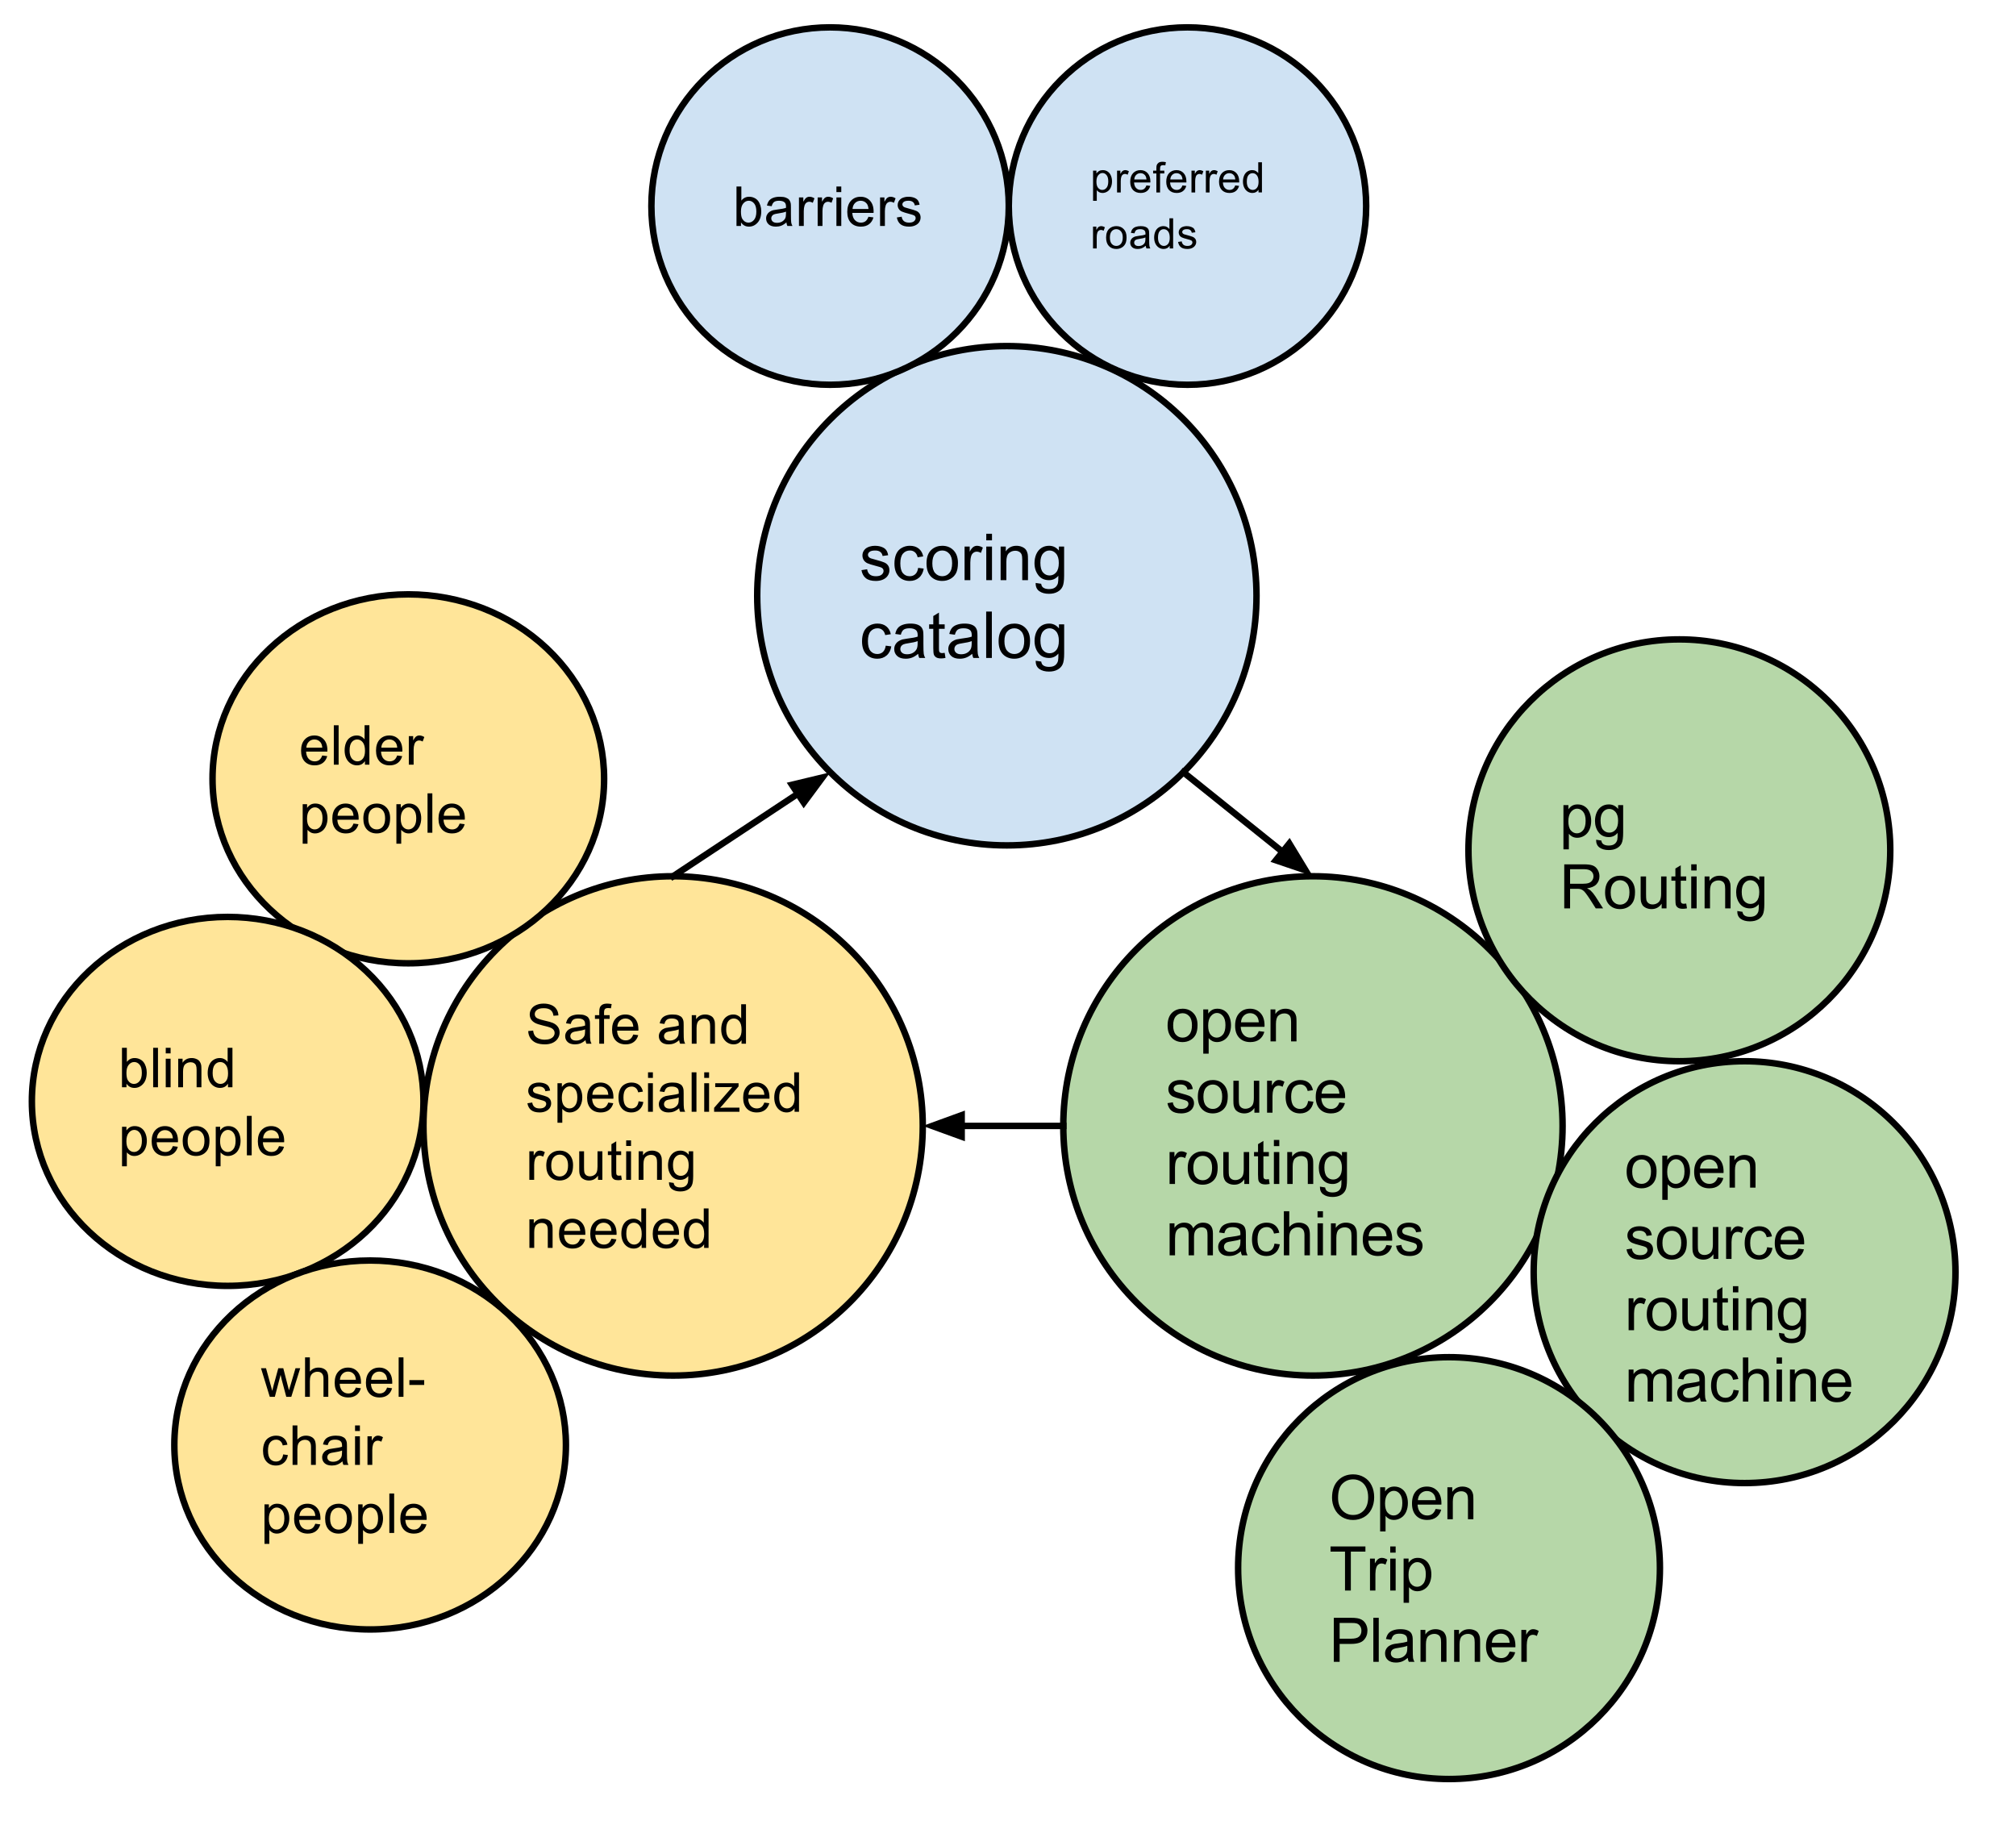 <?xml version="1.0" standalone="yes"?>

<svg version="1.1" viewBox="0.0 0.0 622.0 563.0" fill="none" stroke="none" stroke-linecap="square" stroke-miterlimit="10" xmlns="http://www.w3.org/2000/svg" xmlns:xlink="http://www.w3.org/1999/xlink"><clipPath id="p.0"><path d="m0 0l622.0 0l0 563.0l-622.0 0l0 -563.0z" clip-rule="nonzero"></path></clipPath><g clip-path="url(#p.0)"><path fill="#000000" fill-opacity="0.0" d="m0 0l622.911 0l0 563.512l-622.911 0z" fill-rule="nonzero"></path><path fill="#ffe599" d="m130.651 347.358l0 0c0 -42.539 34.485 -77.024 77.024 -77.024l0 0c20.428 0 40.019 8.115 54.464 22.56c14.445 14.445 22.56 34.036 22.56 54.464l0 0c0 42.539 -34.485 77.024 -77.024 77.024l0 0c-42.539 0 -77.024 -34.485 -77.024 -77.024z" fill-rule="nonzero"></path><path stroke="#000000" stroke-width="2.0" stroke-linejoin="round" stroke-linecap="butt" d="m130.651 347.358l0 0c0 -42.539 34.485 -77.024 77.024 -77.024l0 0c20.428 0 40.019 8.115 54.464 22.56c14.445 14.445 22.56 34.036 22.56 54.464l0 0c0 42.539 -34.485 77.024 -77.024 77.024l0 0c-42.539 0 -77.024 -34.485 -77.024 -77.024z" fill-rule="nonzero"></path><path fill="#000000" d="m162.976 318.092l1.516 -0.141q0.109 0.922 0.5 1.516q0.391 0.578 1.219 0.938q0.844 0.359 1.875 0.359q0.922 0 1.625 -0.266q0.703 -0.281 1.047 -0.75q0.359 -0.484 0.359 -1.047q0 -0.578 -0.344 -1.0q-0.328 -0.438 -1.094 -0.719q-0.484 -0.203 -2.172 -0.594q-1.672 -0.406 -2.344 -0.766q-0.875 -0.453 -1.297 -1.125q-0.422 -0.688 -0.422 -1.516q0 -0.922 0.516 -1.719q0.531 -0.812 1.531 -1.219q1.0 -0.422 2.234 -0.422q1.344 0 2.375 0.438q1.047 0.438 1.594 1.281q0.562 0.844 0.594 1.922l-1.531 0.109q-0.125 -1.156 -0.844 -1.734q-0.719 -0.594 -2.125 -0.594q-1.453 0 -2.125 0.531q-0.672 0.531 -0.672 1.297q0 0.656 0.469 1.078q0.469 0.422 2.422 0.875q1.969 0.438 2.703 0.766q1.062 0.484 1.562 1.234q0.516 0.75 0.516 1.734q0 0.969 -0.562 1.828q-0.547 0.859 -1.594 1.344q-1.047 0.469 -2.344 0.469q-1.656 0 -2.781 -0.469q-1.109 -0.484 -1.75 -1.453q-0.625 -0.969 -0.656 -2.188zm17.667 2.812q-0.828 0.719 -1.609 1.016q-0.766 0.281 -1.641 0.281q-1.453 0 -2.234 -0.703q-0.781 -0.719 -0.781 -1.828q0 -0.641 0.297 -1.172q0.297 -0.547 0.766 -0.859q0.484 -0.328 1.078 -0.5q0.453 -0.109 1.328 -0.219q1.812 -0.219 2.672 -0.516q0 -0.312 0 -0.391q0 -0.906 -0.422 -1.281q-0.562 -0.516 -1.703 -0.516q-1.047 0 -1.547 0.375q-0.5 0.359 -0.75 1.312l-1.453 -0.203q0.203 -0.938 0.656 -1.516q0.453 -0.578 1.312 -0.891q0.859 -0.312 2.0 -0.312q1.141 0 1.844 0.266q0.703 0.266 1.031 0.672q0.328 0.406 0.469 1.016q0.078 0.375 0.078 1.375l0 2.0q0 2.078 0.094 2.641q0.094 0.547 0.375 1.047l-1.562 0q-0.234 -0.469 -0.297 -1.094zm-0.125 -3.328q-0.812 0.328 -2.438 0.562q-0.922 0.125 -1.312 0.297q-0.375 0.172 -0.594 0.5q-0.203 0.312 -0.203 0.703q0 0.594 0.453 1.0q0.453 0.391 1.328 0.391q0.859 0 1.531 -0.375q0.672 -0.391 1.0 -1.031q0.234 -0.516 0.234 -1.5l0 -0.547zm4.371 4.422l0 -7.656l-1.328 0l0 -1.156l1.328 0l0 -0.938q0 -0.891 0.156 -1.328q0.203 -0.578 0.75 -0.938q0.547 -0.359 1.531 -0.359q0.625 0 1.391 0.141l-0.219 1.312q-0.469 -0.078 -0.891 -0.078q-0.672 0 -0.953 0.297q-0.281 0.281 -0.281 1.078l0 0.812l1.719 0l0 1.156l-1.719 0l0 7.656l-1.484 0zm10.486 -2.844l1.547 0.203q-0.375 1.344 -1.359 2.094q-0.984 0.75 -2.516 0.75q-1.938 0 -3.078 -1.188q-1.125 -1.203 -1.125 -3.344q0 -2.234 1.141 -3.453q1.141 -1.234 2.969 -1.234q1.781 0 2.891 1.203q1.125 1.203 1.125 3.391q0 0.125 -0.016 0.391l-6.562 0q0.078 1.453 0.812 2.234q0.75 0.766 1.844 0.766q0.828 0 1.406 -0.422q0.578 -0.438 0.922 -1.391zm-4.906 -2.406l4.922 0q-0.094 -1.109 -0.562 -1.672q-0.719 -0.859 -1.859 -0.859q-1.016 0 -1.719 0.688q-0.703 0.688 -0.781 1.844zm19.076 4.156q-0.828 0.719 -1.609 1.016q-0.766 0.281 -1.641 0.281q-1.453 0 -2.234 -0.703q-0.781 -0.719 -0.781 -1.828q0 -0.641 0.297 -1.172q0.297 -0.547 0.766 -0.859q0.484 -0.328 1.078 -0.5q0.453 -0.109 1.328 -0.219q1.812 -0.219 2.672 -0.516q0 -0.312 0 -0.391q0 -0.906 -0.422 -1.281q-0.562 -0.516 -1.703 -0.516q-1.047 0 -1.547 0.375q-0.5 0.359 -0.75 1.312l-1.453 -0.203q0.203 -0.938 0.656 -1.516q0.453 -0.578 1.312 -0.891q0.859 -0.312 2.0 -0.312q1.141 0 1.844 0.266q0.703 0.266 1.031 0.672q0.328 0.406 0.469 1.016q0.078 0.375 0.078 1.375l0 2.0q0 2.078 0.094 2.641q0.094 0.547 0.375 1.047l-1.562 0q-0.234 -0.469 -0.297 -1.094zm-0.125 -3.328q-0.812 0.328 -2.438 0.562q-0.922 0.125 -1.312 0.297q-0.375 0.172 -0.594 0.5q-0.203 0.312 -0.203 0.703q0 0.594 0.453 1.0q0.453 0.391 1.328 0.391q0.859 0 1.531 -0.375q0.672 -0.391 1.0 -1.031q0.234 -0.516 0.234 -1.5l0 -0.547zm4.012 4.422l0 -8.812l1.344 0l0 1.25q0.969 -1.453 2.797 -1.453q0.797 0 1.469 0.297q0.672 0.281 1.0 0.75q0.328 0.453 0.469 1.094q0.078 0.422 0.078 1.453l0 5.422l-1.484 0l0 -5.359q0 -0.922 -0.188 -1.375q-0.172 -0.453 -0.625 -0.719q-0.438 -0.266 -1.031 -0.266q-0.953 0 -1.656 0.609q-0.688 0.594 -0.688 2.297l0 4.812l-1.484 0zm15.356 0l0 -1.109q-0.844 1.312 -2.469 1.312q-1.047 0 -1.938 -0.578q-0.891 -0.594 -1.375 -1.625q-0.484 -1.047 -0.484 -2.406q0 -1.312 0.438 -2.391q0.453 -1.078 1.328 -1.641q0.875 -0.578 1.969 -0.578q0.797 0 1.406 0.344q0.625 0.328 1.016 0.875l0 -4.375l1.484 0l0 12.172l-1.375 0zm-4.734 -4.406q0 1.703 0.719 2.547q0.719 0.828 1.688 0.828q0.984 0 1.656 -0.797q0.688 -0.797 0.688 -2.453q0 -1.797 -0.703 -2.641q-0.688 -0.859 -1.703 -0.859q-1.0 0 -1.672 0.812q-0.672 0.812 -0.672 2.562z" fill-rule="nonzero"></path><path fill="#000000" d="m162.726 340.373l1.484 -0.234q0.125 0.891 0.688 1.359q0.578 0.469 1.594 0.469q1.031 0 1.531 -0.422q0.5 -0.422 0.5 -0.984q0 -0.5 -0.438 -0.797q-0.312 -0.188 -1.531 -0.5q-1.641 -0.422 -2.281 -0.719q-0.641 -0.297 -0.969 -0.828q-0.328 -0.547 -0.328 -1.188q0 -0.594 0.266 -1.094q0.281 -0.5 0.75 -0.844q0.344 -0.25 0.938 -0.422q0.609 -0.188 1.297 -0.188q1.047 0 1.828 0.297q0.781 0.297 1.156 0.812q0.375 0.516 0.516 1.359l-1.469 0.203q-0.094 -0.672 -0.578 -1.047q-0.469 -0.391 -1.344 -0.391q-1.031 0 -1.469 0.344q-0.438 0.328 -0.438 0.781q0 0.297 0.188 0.531q0.172 0.234 0.562 0.391q0.234 0.094 1.328 0.391q1.578 0.422 2.203 0.688q0.625 0.266 0.984 0.781q0.359 0.516 0.359 1.281q0 0.75 -0.438 1.422q-0.438 0.656 -1.266 1.016q-0.812 0.359 -1.844 0.359q-1.719 0 -2.625 -0.719q-0.906 -0.719 -1.156 -2.109zm9.273 6.0l0 -12.188l1.359 0l0 1.141q0.484 -0.672 1.078 -1.0q0.609 -0.344 1.469 -0.344q1.141 0 2.0 0.578q0.859 0.578 1.297 1.641q0.453 1.062 0.453 2.328q0 1.344 -0.5 2.438q-0.484 1.078 -1.406 1.656q-0.922 0.578 -1.938 0.578q-0.75 0 -1.344 -0.312q-0.594 -0.328 -0.984 -0.797l0 4.281l-1.484 0zm1.344 -7.734q0 1.703 0.688 2.516q0.703 0.812 1.672 0.812q1.0 0 1.703 -0.844q0.719 -0.844 0.719 -2.609q0 -1.688 -0.703 -2.516q-0.688 -0.844 -1.656 -0.844q-0.953 0 -1.688 0.891q-0.734 0.891 -0.734 2.594zm14.325 1.516l1.547 0.203q-0.375 1.344 -1.359 2.094q-0.984 0.75 -2.516 0.75q-1.938 0 -3.078 -1.188q-1.125 -1.203 -1.125 -3.344q0 -2.234 1.141 -3.453q1.141 -1.234 2.969 -1.234q1.781 0 2.891 1.203q1.125 1.203 1.125 3.391q0 0.125 -0.016 0.391l-6.562 0q0.078 1.453 0.812 2.234q0.75 0.766 1.844 0.766q0.828 0 1.406 -0.422q0.578 -0.438 0.922 -1.391zm-4.906 -2.406l4.922 0q-0.094 -1.109 -0.562 -1.672q-0.719 -0.859 -1.859 -0.859q-1.016 0 -1.719 0.688q-0.703 0.688 -0.781 1.844zm14.262 2.016l1.469 0.203q-0.234 1.516 -1.234 2.375q-0.984 0.859 -2.438 0.859q-1.812 0 -2.906 -1.188q-1.094 -1.188 -1.094 -3.391q0 -1.422 0.469 -2.484q0.469 -1.078 1.438 -1.609q0.969 -0.547 2.109 -0.547q1.438 0 2.344 0.734q0.906 0.719 1.172 2.062l-1.453 0.219q-0.203 -0.891 -0.734 -1.328q-0.531 -0.453 -1.281 -0.453q-1.125 0 -1.828 0.812q-0.703 0.797 -0.703 2.547q0 1.781 0.672 2.594q0.688 0.797 1.781 0.797q0.875 0 1.469 -0.531q0.594 -0.547 0.75 -1.672zm2.914 -7.219l0 -1.719l1.5 0l0 1.719l-1.5 0zm0 10.453l0 -8.812l1.5 0l0 8.812l-1.5 0zm9.6 -1.094q-0.828 0.719 -1.609 1.016q-0.766 0.281 -1.641 0.281q-1.453 0 -2.234 -0.703q-0.781 -0.719 -0.781 -1.828q0 -0.641 0.297 -1.172q0.297 -0.547 0.766 -0.859q0.484 -0.328 1.078 -0.5q0.453 -0.109 1.328 -0.219q1.812 -0.219 2.672 -0.516q0 -0.312 0 -0.391q0 -0.906 -0.422 -1.281q-0.562 -0.516 -1.703 -0.516q-1.047 0 -1.547 0.375q-0.5 0.359 -0.75 1.312l-1.453 -0.203q0.203 -0.938 0.656 -1.516q0.453 -0.578 1.312 -0.891q0.859 -0.312 2.0 -0.312q1.141 0 1.844 0.266q0.703 0.266 1.031 0.672q0.328 0.406 0.469 1.016q0.078 0.375 0.078 1.375l0 2.0q0 2.078 0.094 2.641q0.094 0.547 0.375 1.047l-1.562 0q-0.234 -0.469 -0.297 -1.094zm-0.125 -3.328q-0.812 0.328 -2.438 0.562q-0.922 0.125 -1.312 0.297q-0.375 0.172 -0.594 0.5q-0.203 0.312 -0.203 0.703q0 0.594 0.453 1.0q0.453 0.391 1.328 0.391q0.859 0 1.531 -0.375q0.672 -0.391 1.0 -1.031q0.234 -0.516 0.234 -1.5l0 -0.547zm3.981 4.422l0 -12.172l1.484 0l0 12.172l-1.484 0zm3.881 -10.453l0 -1.719l1.5 0l0 1.719l-1.5 0zm0 10.453l0 -8.812l1.5 0l0 8.812l-1.5 0zm3.053 0l0 -1.219l5.609 -6.438q-0.953 0.047 -1.672 0.047l-3.594 0l0 -1.203l7.203 0l0 0.984l-4.781 5.594l-0.922 1.016q1.0 -0.062 1.891 -0.062l4.078 0l0 1.281l-7.812 0zm15.492 -2.844l1.547 0.203q-0.375 1.344 -1.359 2.094q-0.984 0.75 -2.516 0.75q-1.938 0 -3.078 -1.188q-1.125 -1.203 -1.125 -3.344q0 -2.234 1.141 -3.453q1.141 -1.234 2.969 -1.234q1.781 0 2.891 1.203q1.125 1.203 1.125 3.391q0 0.125 -0.016 0.391l-6.562 0q0.078 1.453 0.812 2.234q0.75 0.766 1.844 0.766q0.828 0 1.406 -0.422q0.578 -0.438 0.922 -1.391zm-4.906 -2.406l4.922 0q-0.094 -1.109 -0.562 -1.672q-0.719 -0.859 -1.859 -0.859q-1.016 0 -1.719 0.688q-0.703 0.688 -0.781 1.844zm14.231 5.25l0 -1.109q-0.844 1.312 -2.469 1.312q-1.047 0 -1.938 -0.578q-0.891 -0.594 -1.375 -1.625q-0.484 -1.047 -0.484 -2.406q0 -1.312 0.438 -2.391q0.453 -1.078 1.328 -1.641q0.875 -0.578 1.969 -0.578q0.797 0 1.406 0.344q0.625 0.328 1.016 0.875l0 -4.375l1.484 0l0 12.172l-1.375 0zm-4.734 -4.406q0 1.703 0.719 2.547q0.719 0.828 1.688 0.828q0.984 0 1.656 -0.797q0.688 -0.797 0.688 -2.453q0 -1.797 -0.703 -2.641q-0.688 -0.859 -1.703 -0.859q-1.0 0 -1.672 0.812q-0.672 0.812 -0.672 2.562z" fill-rule="nonzero"></path><path fill="#000000" d="m163.32 363.998l0 -8.812l1.344 0l0 1.328q0.516 -0.938 0.938 -1.234q0.438 -0.297 0.969 -0.297q0.75 0 1.531 0.484l-0.516 1.391q-0.547 -0.328 -1.094 -0.328q-0.484 0 -0.875 0.297q-0.391 0.297 -0.562 0.812q-0.25 0.797 -0.25 1.75l0 4.609l-1.484 0zm5.224 -4.406q0 -2.453 1.359 -3.625q1.141 -0.984 2.781 -0.984q1.812 0 2.969 1.203q1.156 1.188 1.156 3.281q0 1.703 -0.516 2.688q-0.516 0.969 -1.484 1.516q-0.969 0.531 -2.125 0.531q-1.859 0 -3.0 -1.188q-1.141 -1.188 -1.141 -3.422zm1.531 0q0 1.688 0.734 2.531q0.75 0.844 1.875 0.844q1.109 0 1.844 -0.844q0.734 -0.844 0.734 -2.578q0 -1.641 -0.75 -2.484q-0.734 -0.844 -1.828 -0.844q-1.125 0 -1.875 0.844q-0.734 0.844 -0.734 2.531zm14.434 4.406l0 -1.297q-1.016 1.5 -2.797 1.5q-0.766 0 -1.453 -0.297q-0.672 -0.312 -1.0 -0.75q-0.328 -0.453 -0.469 -1.109q-0.078 -0.453 -0.078 -1.406l0 -5.453l1.484 0l0 4.891q0 1.172 0.094 1.578q0.141 0.578 0.594 0.922q0.469 0.328 1.141 0.328q0.672 0 1.25 -0.344q0.594 -0.344 0.828 -0.938q0.25 -0.594 0.25 -1.719l0 -4.719l1.5 0l0 8.812l-1.344 0zm7.137 -1.344l0.203 1.328q-0.625 0.125 -1.125 0.125q-0.812 0 -1.266 -0.25q-0.438 -0.266 -0.625 -0.672q-0.188 -0.422 -0.188 -1.766l0 -5.078l-1.094 0l0 -1.156l1.094 0l0 -2.188l1.484 -0.891l0 3.078l1.516 0l0 1.156l-1.516 0l0 5.156q0 0.641 0.078 0.828q0.078 0.172 0.25 0.281q0.188 0.109 0.531 0.109q0.234 0 0.656 -0.062zm1.549 -9.109l0 -1.719l1.5 0l0 1.719l-1.5 0zm0 10.453l0 -8.812l1.5 0l0 8.812l-1.5 0zm3.85 0l0 -8.812l1.344 0l0 1.25q0.969 -1.453 2.797 -1.453q0.797 0 1.469 0.297q0.672 0.281 1.0 0.75q0.328 0.453 0.469 1.094q0.078 0.422 0.078 1.453l0 5.422l-1.484 0l0 -5.359q0 -0.922 -0.188 -1.375q-0.172 -0.453 -0.625 -0.719q-0.438 -0.266 -1.031 -0.266q-0.953 0 -1.656 0.609q-0.688 0.594 -0.688 2.297l0 4.812l-1.484 0zm9.356 0.734l1.453 0.219q0.094 0.672 0.516 0.969q0.547 0.422 1.516 0.422q1.031 0 1.594 -0.422q0.562 -0.406 0.766 -1.156q0.125 -0.453 0.109 -1.922q-0.984 1.156 -2.438 1.156q-1.812 0 -2.812 -1.312q-1.0 -1.312 -1.0 -3.141q0 -1.266 0.453 -2.328q0.469 -1.078 1.328 -1.656q0.875 -0.578 2.031 -0.578q1.562 0 2.578 1.266l0 -1.062l1.375 0l0 7.609q0 2.062 -0.422 2.922q-0.406 0.859 -1.328 1.359q-0.906 0.5 -2.234 0.5q-1.578 0 -2.547 -0.719q-0.969 -0.703 -0.938 -2.125zm1.234 -5.297q0 1.734 0.688 2.531q0.703 0.797 1.734 0.797q1.031 0 1.719 -0.797q0.703 -0.797 0.703 -2.484q0 -1.625 -0.719 -2.438q-0.719 -0.828 -1.734 -0.828q-0.984 0 -1.688 0.812q-0.703 0.812 -0.703 2.406z" fill-rule="nonzero"></path><path fill="#000000" d="m163.336 384.998l0 -8.812l1.344 0l0 1.25q0.969 -1.453 2.797 -1.453q0.797 0 1.469 0.297q0.672 0.281 1.0 0.75q0.328 0.453 0.469 1.094q0.078 0.422 0.078 1.453l0 5.422l-1.484 0l0 -5.359q0 -0.922 -0.188 -1.375q-0.172 -0.453 -0.625 -0.719q-0.438 -0.266 -1.031 -0.266q-0.953 0 -1.656 0.609q-0.688 0.594 -0.688 2.297l0 4.812l-1.484 0zm15.668 -2.844l1.547 0.203q-0.375 1.344 -1.359 2.094q-0.984 0.75 -2.516 0.75q-1.938 0 -3.078 -1.188q-1.125 -1.203 -1.125 -3.344q0 -2.234 1.141 -3.453q1.141 -1.234 2.969 -1.234q1.781 0 2.891 1.203q1.125 1.203 1.125 3.391q0 0.125 -0.016 0.391l-6.562 0q0.078 1.453 0.812 2.234q0.75 0.766 1.844 0.766q0.828 0 1.406 -0.422q0.578 -0.438 0.922 -1.391zm-4.906 -2.406l4.922 0q-0.094 -1.109 -0.562 -1.672q-0.719 -0.859 -1.859 -0.859q-1.016 0 -1.719 0.688q-0.703 0.688 -0.781 1.844zm14.543 2.406l1.547 0.203q-0.375 1.344 -1.359 2.094q-0.984 0.75 -2.516 0.75q-1.938 0 -3.078 -1.188q-1.125 -1.203 -1.125 -3.344q0 -2.234 1.141 -3.453q1.141 -1.234 2.969 -1.234q1.781 0 2.891 1.203q1.125 1.203 1.125 3.391q0 0.125 -0.016 0.391l-6.562 0q0.078 1.453 0.812 2.234q0.75 0.766 1.844 0.766q0.828 0 1.406 -0.422q0.578 -0.438 0.922 -1.391zm-4.906 -2.406l4.922 0q-0.094 -1.109 -0.562 -1.672q-0.719 -0.859 -1.859 -0.859q-1.016 0 -1.719 0.688q-0.703 0.688 -0.781 1.844zm14.231 5.25l0 -1.109q-0.844 1.312 -2.469 1.312q-1.047 0 -1.938 -0.578q-0.891 -0.594 -1.375 -1.625q-0.484 -1.047 -0.484 -2.406q0 -1.312 0.438 -2.391q0.453 -1.078 1.328 -1.641q0.875 -0.578 1.969 -0.578q0.797 0 1.406 0.344q0.625 0.328 1.016 0.875l0 -4.375l1.484 0l0 12.172l-1.375 0zm-4.734 -4.406q0 1.703 0.719 2.547q0.719 0.828 1.688 0.828q0.984 0 1.656 -0.797q0.688 -0.797 0.688 -2.453q0 -1.797 -0.703 -2.641q-0.688 -0.859 -1.703 -0.859q-1.0 0 -1.672 0.812q-0.672 0.812 -0.672 2.562zm14.684 1.562l1.547 0.203q-0.375 1.344 -1.359 2.094q-0.984 0.75 -2.516 0.75q-1.938 0 -3.078 -1.188q-1.125 -1.203 -1.125 -3.344q0 -2.234 1.141 -3.453q1.141 -1.234 2.969 -1.234q1.781 0 2.891 1.203q1.125 1.203 1.125 3.391q0 0.125 -0.016 0.391l-6.562 0q0.078 1.453 0.812 2.234q0.75 0.766 1.844 0.766q0.828 0 1.406 -0.422q0.578 -0.438 0.922 -1.391zm-4.906 -2.406l4.922 0q-0.094 -1.109 -0.562 -1.672q-0.719 -0.859 -1.859 -0.859q-1.016 0 -1.719 0.688q-0.703 0.688 -0.781 1.844zm14.231 5.25l0 -1.109q-0.844 1.312 -2.469 1.312q-1.047 0 -1.938 -0.578q-0.891 -0.594 -1.375 -1.625q-0.484 -1.047 -0.484 -2.406q0 -1.312 0.438 -2.391q0.453 -1.078 1.328 -1.641q0.875 -0.578 1.969 -0.578q0.797 0 1.406 0.344q0.625 0.328 1.016 0.875l0 -4.375l1.484 0l0 12.172l-1.375 0zm-4.734 -4.406q0 1.703 0.719 2.547q0.719 0.828 1.688 0.828q0.984 0 1.656 -0.797q0.688 -0.797 0.688 -2.453q0 -1.797 -0.703 -2.641q-0.688 -0.859 -1.703 -0.859q-1.0 0 -1.672 0.812q-0.672 0.812 -0.672 2.562z" fill-rule="nonzero"></path><path fill="#cfe2f3" d="m233.625 183.791l0 0c0 -42.539 34.485 -77.024 77.024 -77.024l0 0c20.428 0 40.019 8.115 54.464 22.56c14.445 14.445 22.56 34.036 22.56 54.464l0 0c0 42.539 -34.485 77.024 -77.024 77.024l0 0c-42.539 0 -77.024 -34.485 -77.024 -77.024z" fill-rule="nonzero"></path><path stroke="#000000" stroke-width="2.0" stroke-linejoin="round" stroke-linecap="butt" d="m233.625 183.791l0 0c0 -42.539 34.485 -77.024 77.024 -77.024l0 0c20.428 0 40.019 8.115 54.464 22.56c14.445 14.445 22.56 34.036 22.56 54.464l0 0c0 42.539 -34.485 77.024 -77.024 77.024l0 0c-42.539 0 -77.024 -34.485 -77.024 -77.024z" fill-rule="nonzero"></path><path fill="#000000" d="m265.794 175.898l1.75 -0.281q0.141 1.047 0.812 1.609q0.672 0.547 1.875 0.547q1.203 0 1.781 -0.484q0.594 -0.5 0.594 -1.156q0 -0.594 -0.516 -0.938q-0.359 -0.234 -1.797 -0.594q-1.938 -0.5 -2.688 -0.844q-0.734 -0.359 -1.125 -0.984q-0.391 -0.641 -0.391 -1.406q0 -0.688 0.312 -1.281q0.328 -0.594 0.875 -0.984q0.406 -0.297 1.109 -0.5q0.719 -0.219 1.531 -0.219q1.219 0 2.141 0.359q0.922 0.344 1.359 0.953q0.438 0.594 0.609 1.594l-1.719 0.234q-0.125 -0.797 -0.688 -1.234q-0.562 -0.453 -1.578 -0.453q-1.219 0 -1.734 0.406q-0.516 0.391 -0.516 0.922q0 0.344 0.219 0.625q0.203 0.281 0.672 0.469q0.266 0.094 1.547 0.438q1.875 0.5 2.609 0.828q0.734 0.312 1.156 0.922q0.422 0.594 0.422 1.5q0 0.875 -0.516 1.656q-0.516 0.781 -1.484 1.203q-0.969 0.422 -2.188 0.422q-2.016 0 -3.078 -0.844q-1.062 -0.844 -1.359 -2.484zm17.484 -0.703l1.719 0.219q-0.281 1.797 -1.453 2.812q-1.156 1.0 -2.859 1.0q-2.125 0 -3.422 -1.391q-1.297 -1.391 -1.297 -3.984q0 -1.688 0.547 -2.938q0.562 -1.266 1.703 -1.891q1.141 -0.641 2.484 -0.641q1.688 0 2.75 0.859q1.078 0.859 1.391 2.422l-1.719 0.266q-0.234 -1.047 -0.859 -1.562q-0.625 -0.531 -1.5 -0.531q-1.328 0 -2.156 0.953q-0.828 0.953 -0.828 3.0q0 2.094 0.797 3.047q0.797 0.938 2.094 0.938q1.031 0 1.719 -0.625q0.703 -0.641 0.891 -1.953zm2.578 -1.391q0 -2.875 1.594 -4.266q1.344 -1.156 3.266 -1.156q2.141 0 3.484 1.406q1.359 1.406 1.359 3.875q0 2.0 -0.594 3.156q-0.594 1.141 -1.75 1.781q-1.141 0.625 -2.5 0.625q-2.188 0 -3.531 -1.391q-1.328 -1.406 -1.328 -4.031zm1.797 0q0 2.0 0.859 2.984q0.875 0.984 2.203 0.984q1.312 0 2.172 -0.984q0.875 -1.0 0.875 -3.047q0 -1.922 -0.875 -2.906q-0.875 -1.0 -2.172 -1.0q-1.328 0 -2.203 1.0q-0.859 0.984 -0.859 2.969zm9.951 5.188l0 -10.375l1.578 0l0 1.578q0.609 -1.109 1.125 -1.453q0.516 -0.359 1.125 -0.359q0.891 0 1.812 0.562l-0.609 1.641q-0.641 -0.391 -1.281 -0.391q-0.578 0 -1.047 0.359q-0.453 0.344 -0.656 0.953q-0.281 0.938 -0.281 2.047l0 5.438l-1.766 0zm6.691 -12.297l0 -2.016l1.766 0l0 2.016l-1.766 0zm0 12.297l0 -10.375l1.766 0l0 10.375l-1.766 0zm4.428 0l0 -10.375l1.594 0l0 1.484q1.141 -1.719 3.297 -1.719q0.938 0 1.719 0.344q0.797 0.328 1.188 0.875q0.391 0.547 0.547 1.297q0.094 0.5 0.094 1.719l0 6.375l-1.766 0l0 -6.312q0 -1.078 -0.203 -1.609q-0.203 -0.531 -0.734 -0.844q-0.516 -0.312 -1.219 -0.312q-1.125 0 -1.938 0.719q-0.812 0.703 -0.812 2.688l0 5.672l-1.766 0zm10.811 0.859l1.703 0.25q0.109 0.797 0.594 1.156q0.656 0.484 1.797 0.484q1.219 0 1.875 -0.484q0.672 -0.484 0.906 -1.359q0.141 -0.547 0.125 -2.266q-1.156 1.359 -2.875 1.359q-2.141 0 -3.312 -1.547q-1.172 -1.547 -1.172 -3.703q0 -1.484 0.531 -2.734q0.547 -1.25 1.562 -1.938q1.031 -0.688 2.406 -0.688q1.828 0 3.031 1.484l0 -1.25l1.609 0l0 8.969q0 2.422 -0.5 3.422q-0.484 1.016 -1.562 1.594q-1.062 0.594 -2.625 0.594q-1.844 0 -3.0 -0.828q-1.141 -0.828 -1.094 -2.516zm1.453 -6.234q0 2.047 0.812 2.984q0.812 0.938 2.031 0.938q1.203 0 2.016 -0.938q0.828 -0.938 0.828 -2.922q0 -1.906 -0.844 -2.875q-0.844 -0.969 -2.031 -0.969q-1.172 0 -2.0 0.953q-0.812 0.953 -0.812 2.828z" fill-rule="nonzero"></path><path fill="#000000" d="m273.278 199.194l1.719 0.219q-0.281 1.797 -1.453 2.812q-1.156 1.0 -2.859 1.0q-2.125 0 -3.422 -1.391q-1.297 -1.391 -1.297 -3.984q0 -1.688 0.547 -2.938q0.562 -1.266 1.703 -1.891q1.141 -0.641 2.484 -0.641q1.688 0 2.75 0.859q1.078 0.859 1.391 2.422l-1.719 0.266q-0.234 -1.047 -0.859 -1.562q-0.625 -0.531 -1.5 -0.531q-1.328 0 -2.156 0.953q-0.828 0.953 -0.828 3.0q0 2.094 0.797 3.047q0.797 0.938 2.094 0.938q1.031 0 1.719 -0.625q0.703 -0.641 0.891 -1.953zm10.0 2.516q-0.984 0.828 -1.891 1.172q-0.906 0.344 -1.938 0.344q-1.703 0 -2.625 -0.828q-0.922 -0.844 -0.922 -2.141q0 -0.766 0.344 -1.391q0.359 -0.625 0.922 -1.0q0.562 -0.391 1.266 -0.594q0.516 -0.125 1.562 -0.266q2.125 -0.25 3.125 -0.594q0.016 -0.359 0.016 -0.469q0 -1.062 -0.5 -1.516q-0.672 -0.594 -2.0 -0.594q-1.25 0 -1.844 0.438q-0.578 0.438 -0.859 1.547l-1.719 -0.234q0.234 -1.109 0.766 -1.781q0.531 -0.688 1.547 -1.047q1.016 -0.375 2.359 -0.375q1.328 0 2.156 0.312q0.828 0.312 1.219 0.797q0.391 0.469 0.547 1.188q0.094 0.453 0.094 1.625l0 2.344q0 2.453 0.109 3.109q0.109 0.641 0.453 1.234l-1.844 0q-0.266 -0.547 -0.344 -1.281zm-0.156 -3.922q-0.953 0.391 -2.875 0.656q-1.078 0.156 -1.531 0.359q-0.438 0.188 -0.688 0.562q-0.25 0.375 -0.25 0.844q0 0.703 0.531 1.172q0.531 0.469 1.562 0.469q1.016 0 1.797 -0.438q0.797 -0.453 1.172 -1.219q0.281 -0.609 0.281 -1.766l0 -0.641zm8.342 3.625l0.25 1.562q-0.734 0.156 -1.328 0.156q-0.953 0 -1.484 -0.297q-0.516 -0.312 -0.734 -0.797q-0.219 -0.5 -0.219 -2.078l0 -5.969l-1.281 0l0 -1.375l1.281 0l0 -2.562l1.75 -1.062l0 3.625l1.766 0l0 1.375l-1.766 0l0 6.062q0 0.75 0.094 0.969q0.094 0.203 0.297 0.344q0.219 0.125 0.609 0.125q0.281 0 0.766 -0.078zm8.494 0.297q-0.984 0.828 -1.891 1.172q-0.906 0.344 -1.938 0.344q-1.703 0 -2.625 -0.828q-0.922 -0.844 -0.922 -2.141q0 -0.766 0.344 -1.391q0.359 -0.625 0.922 -1.0q0.562 -0.391 1.266 -0.594q0.516 -0.125 1.562 -0.266q2.125 -0.25 3.125 -0.594q0.016 -0.359 0.016 -0.469q0 -1.062 -0.5 -1.516q-0.672 -0.594 -2.0 -0.594q-1.25 0 -1.844 0.438q-0.578 0.438 -0.859 1.547l-1.719 -0.234q0.234 -1.109 0.766 -1.781q0.531 -0.688 1.547 -1.047q1.016 -0.375 2.359 -0.375q1.328 0 2.156 0.312q0.828 0.312 1.219 0.797q0.391 0.469 0.547 1.188q0.094 0.453 0.094 1.625l0 2.344q0 2.453 0.109 3.109q0.109 0.641 0.453 1.234l-1.844 0q-0.266 -0.547 -0.344 -1.281zm-0.156 -3.922q-0.953 0.391 -2.875 0.656q-1.078 0.156 -1.531 0.359q-0.438 0.188 -0.688 0.562q-0.25 0.375 -0.25 0.844q0 0.703 0.531 1.172q0.531 0.469 1.562 0.469q1.016 0 1.797 -0.438q0.797 -0.453 1.172 -1.219q0.281 -0.609 0.281 -1.766l0 -0.641zm4.467 5.203l0 -14.312l1.75 0l0 14.312l-1.75 0zm3.834 -5.188q0 -2.875 1.594 -4.266q1.344 -1.156 3.266 -1.156q2.141 0 3.484 1.406q1.359 1.406 1.359 3.875q0 2.0 -0.594 3.156q-0.594 1.141 -1.75 1.781q-1.141 0.625 -2.5 0.625q-2.188 0 -3.531 -1.391q-1.328 -1.406 -1.328 -4.031zm1.797 0q0 2.0 0.859 2.984q0.875 0.984 2.203 0.984q1.312 0 2.172 -0.984q0.875 -1.0 0.875 -3.047q0 -1.922 -0.875 -2.906q-0.875 -1.0 -2.172 -1.0q-1.328 0 -2.203 1.0q-0.859 0.984 -0.859 2.969zm9.654 6.047l1.703 0.25q0.109 0.797 0.594 1.156q0.656 0.484 1.797 0.484q1.219 0 1.875 -0.484q0.672 -0.484 0.906 -1.359q0.141 -0.547 0.125 -2.266q-1.156 1.359 -2.875 1.359q-2.141 0 -3.312 -1.547q-1.172 -1.547 -1.172 -3.703q0 -1.484 0.531 -2.734q0.547 -1.25 1.562 -1.938q1.031 -0.688 2.406 -0.688q1.828 0 3.031 1.484l0 -1.25l1.609 0l0 8.969q0 2.422 -0.5 3.422q-0.484 1.016 -1.562 1.594q-1.062 0.594 -2.625 0.594q-1.844 0 -3.0 -0.828q-1.141 -0.828 -1.094 -2.516zm1.453 -6.234q0 2.047 0.812 2.984q0.812 0.938 2.031 0.938q1.203 0 2.016 -0.938q0.828 -0.938 0.828 -2.922q0 -1.906 -0.844 -2.875q-0.844 -0.969 -2.031 -0.969q-1.172 0 -2.0 0.953q-0.812 0.953 -0.812 2.828z" fill-rule="nonzero"></path><path fill="#b6d7a8" d="m328.058 347.358l0 0c0 -42.539 34.485 -77.024 77.024 -77.024l0 0c20.428 0 40.019 8.115 54.464 22.56c14.445 14.445 22.56 34.036 22.56 54.464l0 0c0 42.539 -34.485 77.024 -77.024 77.024l0 0c-42.539 0 -77.024 -34.485 -77.024 -77.024z" fill-rule="nonzero"></path><path stroke="#000000" stroke-width="2.0" stroke-linejoin="round" stroke-linecap="butt" d="m328.058 347.358l0 0c0 -42.539 34.485 -77.024 77.024 -77.024l0 0c20.428 0 40.019 8.115 54.464 22.56c14.445 14.445 22.56 34.036 22.56 54.464l0 0c0 42.539 -34.485 77.024 -77.024 77.024l0 0c-42.539 0 -77.024 -34.485 -77.024 -77.024z" fill-rule="nonzero"></path><path fill="#000000" d="m360.242 316.356q0 -2.734 1.531 -4.062q1.266 -1.094 3.094 -1.094q2.031 0 3.312 1.344q1.297 1.328 1.297 3.672q0 1.906 -0.578 3.0q-0.562 1.078 -1.656 1.688q-1.078 0.594 -2.375 0.594q-2.062 0 -3.344 -1.328q-1.281 -1.328 -1.281 -3.812zm1.719 0q0 1.891 0.828 2.828q0.828 0.938 2.078 0.938q1.25 0 2.062 -0.938q0.828 -0.953 0.828 -2.891q0 -1.828 -0.828 -2.766q-0.828 -0.938 -2.062 -0.938q-1.25 0 -2.078 0.938q-0.828 0.938 -0.828 2.828zm9.282 8.703l0 -13.641l1.531 0l0 1.281q0.531 -0.75 1.203 -1.125q0.688 -0.375 1.641 -0.375q1.266 0 2.234 0.656q0.969 0.641 1.453 1.828q0.5 1.188 0.5 2.594q0 1.516 -0.547 2.734q-0.547 1.203 -1.578 1.844q-1.031 0.641 -2.172 0.641q-0.844 0 -1.516 -0.344q-0.656 -0.359 -1.078 -0.891l0 4.797l-1.672 0zm1.516 -8.656q0 1.906 0.766 2.812q0.781 0.906 1.875 0.906q1.109 0 1.891 -0.938q0.797 -0.938 0.797 -2.922q0 -1.875 -0.781 -2.812q-0.766 -0.938 -1.844 -0.938q-1.062 0 -1.891 1.0q-0.812 1.0 -0.812 2.891zm15.61 1.703l1.719 0.219q-0.406 1.5 -1.516 2.344q-1.094 0.828 -2.812 0.828q-2.156 0 -3.422 -1.328q-1.266 -1.328 -1.266 -3.734q0 -2.484 1.266 -3.859q1.281 -1.375 3.328 -1.375q1.984 0 3.234 1.344q1.25 1.344 1.25 3.797q0 0.141 -0.016 0.438l-7.344 0q0.094 1.625 0.922 2.484q0.828 0.859 2.062 0.859q0.906 0 1.547 -0.469q0.656 -0.484 1.047 -1.547zm-5.484 -2.703l5.5 0q-0.109 -1.234 -0.625 -1.859q-0.797 -0.969 -2.078 -0.969q-1.141 0 -1.938 0.781q-0.781 0.766 -0.859 2.047zm9.11 5.875l0 -9.859l1.5 0l0 1.406q1.094 -1.625 3.141 -1.625q0.891 0 1.641 0.328q0.75 0.312 1.109 0.844q0.375 0.516 0.531 1.219q0.094 0.469 0.094 1.625l0 6.062l-1.672 0l0 -6.0q0 -1.016 -0.203 -1.516q-0.188 -0.516 -0.688 -0.812q-0.5 -0.297 -1.172 -0.297q-1.062 0 -1.844 0.672q-0.766 0.672 -0.766 2.578l0 5.375l-1.672 0z" fill-rule="nonzero"></path><path fill="#000000" d="m360.196 340.341l1.656 -0.266q0.141 1.0 0.766 1.531q0.641 0.516 1.781 0.516q1.156 0 1.703 -0.469q0.562 -0.469 0.562 -1.094q0 -0.562 -0.484 -0.891q-0.344 -0.219 -1.703 -0.562q-1.844 -0.469 -2.562 -0.797q-0.703 -0.344 -1.078 -0.938q-0.359 -0.609 -0.359 -1.328q0 -0.656 0.297 -1.219q0.312 -0.562 0.828 -0.938q0.391 -0.281 1.062 -0.484q0.672 -0.203 1.438 -0.203q1.172 0 2.047 0.344q0.875 0.328 1.281 0.906q0.422 0.562 0.578 1.516l-1.625 0.219q-0.109 -0.75 -0.656 -1.172q-0.531 -0.438 -1.5 -0.438q-1.156 0 -1.641 0.391q-0.484 0.375 -0.484 0.875q0 0.328 0.203 0.594q0.203 0.266 0.641 0.438q0.25 0.094 1.469 0.438q1.766 0.469 2.469 0.766q0.703 0.297 1.094 0.875q0.406 0.578 0.406 1.438q0 0.828 -0.484 1.578q-0.484 0.734 -1.406 1.141q-0.922 0.391 -2.078 0.391q-1.922 0 -2.938 -0.797q-1.0 -0.797 -1.281 -2.359zm9.375 -1.984q0 -2.734 1.531 -4.062q1.266 -1.094 3.094 -1.094q2.031 0 3.312 1.344q1.297 1.328 1.297 3.672q0 1.906 -0.578 3.0q-0.562 1.078 -1.656 1.688q-1.078 0.594 -2.375 0.594q-2.062 0 -3.344 -1.328q-1.281 -1.328 -1.281 -3.812zm1.719 0q0 1.891 0.828 2.828q0.828 0.938 2.078 0.938q1.25 0 2.062 -0.938q0.828 -0.953 0.828 -2.891q0 -1.828 -0.828 -2.766q-0.828 -0.938 -2.062 -0.938q-1.25 0 -2.078 0.938q-0.828 0.938 -0.828 2.828zm15.735 4.922l0 -1.453q-1.141 1.672 -3.125 1.672q-0.859 0 -1.625 -0.328q-0.75 -0.344 -1.125 -0.844q-0.359 -0.5 -0.516 -1.234q-0.094 -0.5 -0.094 -1.562l0 -6.109l1.672 0l0 5.469q0 1.312 0.094 1.766q0.156 0.656 0.672 1.031q0.516 0.375 1.266 0.375q0.75 0 1.406 -0.375q0.656 -0.391 0.922 -1.047q0.281 -0.672 0.281 -1.938l0 -5.281l1.672 0l0 9.859l-1.5 0zm3.907 0l0 -9.859l1.5 0l0 1.5q0.578 -1.047 1.062 -1.375q0.484 -0.344 1.078 -0.344q0.844 0 1.719 0.547l-0.578 1.547q-0.609 -0.359 -1.234 -0.359q-0.547 0 -0.984 0.328q-0.422 0.328 -0.609 0.906q-0.281 0.891 -0.281 1.953l0 5.156l-1.672 0zm12.666 -3.609l1.641 0.219q-0.266 1.688 -1.375 2.656q-1.109 0.953 -2.734 0.953q-2.016 0 -3.25 -1.312q-1.219 -1.328 -1.219 -3.797q0 -1.594 0.516 -2.781q0.531 -1.203 1.609 -1.797q1.094 -0.609 2.359 -0.609q1.609 0 2.625 0.812q1.016 0.812 1.312 2.312l-1.625 0.25q-0.234 -1.0 -0.828 -1.5q-0.594 -0.5 -1.422 -0.5q-1.266 0 -2.062 0.906q-0.781 0.906 -0.781 2.859q0 1.984 0.766 2.891q0.766 0.891 1.984 0.891q0.984 0 1.641 -0.594q0.656 -0.609 0.844 -1.859zm9.641 0.438l1.719 0.219q-0.406 1.5 -1.516 2.344q-1.094 0.828 -2.812 0.828q-2.156 0 -3.422 -1.328q-1.266 -1.328 -1.266 -3.734q0 -2.484 1.266 -3.859q1.281 -1.375 3.328 -1.375q1.984 0 3.234 1.344q1.25 1.344 1.25 3.797q0 0.141 -0.016 0.438l-7.344 0q0.094 1.625 0.922 2.484q0.828 0.859 2.062 0.859q0.906 0 1.547 -0.469q0.656 -0.484 1.047 -1.547zm-5.484 -2.703l5.5 0q-0.109 -1.234 -0.625 -1.859q-0.797 -0.969 -2.078 -0.969q-1.141 0 -1.938 0.781q-0.781 0.766 -0.859 2.047z" fill-rule="nonzero"></path><path fill="#000000" d="m360.852 365.278l0 -9.859l1.5 0l0 1.5q0.578 -1.047 1.062 -1.375q0.484 -0.344 1.078 -0.344q0.844 0 1.719 0.547l-0.578 1.547q-0.609 -0.359 -1.234 -0.359q-0.547 0 -0.984 0.328q-0.422 0.328 -0.609 0.906q-0.281 0.891 -0.281 1.953l0 5.156l-1.672 0zm5.603 -4.922q0 -2.734 1.531 -4.062q1.266 -1.094 3.094 -1.094q2.031 0 3.312 1.344q1.297 1.328 1.297 3.672q0 1.906 -0.578 3.0q-0.562 1.078 -1.656 1.688q-1.078 0.594 -2.375 0.594q-2.062 0 -3.344 -1.328q-1.281 -1.328 -1.281 -3.812zm1.719 0q0 1.891 0.828 2.828q0.828 0.938 2.078 0.938q1.25 0 2.062 -0.938q0.828 -0.953 0.828 -2.891q0 -1.828 -0.828 -2.766q-0.828 -0.938 -2.062 -0.938q-1.25 0 -2.078 0.938q-0.828 0.938 -0.828 2.828zm15.735 4.922l0 -1.453q-1.141 1.672 -3.125 1.672q-0.859 0 -1.625 -0.328q-0.75 -0.344 -1.125 -0.844q-0.359 -0.5 -0.516 -1.234q-0.094 -0.5 -0.094 -1.562l0 -6.109l1.672 0l0 5.469q0 1.312 0.094 1.766q0.156 0.656 0.672 1.031q0.516 0.375 1.266 0.375q0.75 0 1.406 -0.375q0.656 -0.391 0.922 -1.047q0.281 -0.672 0.281 -1.938l0 -5.281l1.672 0l0 9.859l-1.5 0zm7.579 -1.5l0.234 1.484q-0.703 0.141 -1.266 0.141q-0.906 0 -1.406 -0.281q-0.5 -0.297 -0.703 -0.75q-0.203 -0.469 -0.203 -1.984l0 -5.656l-1.234 0l0 -1.312l1.234 0l0 -2.438l1.656 -1.0l0 3.438l1.688 0l0 1.312l-1.688 0l0 5.75q0 0.719 0.078 0.922q0.094 0.203 0.297 0.328q0.203 0.125 0.578 0.125q0.266 0 0.734 -0.078zm1.543 -10.188l0 -1.906l1.672 0l0 1.906l-1.672 0zm0 11.688l0 -9.859l1.672 0l0 9.859l-1.672 0zm4.129 0l0 -9.859l1.5 0l0 1.406q1.094 -1.625 3.141 -1.625q0.891 0 1.641 0.328q0.75 0.312 1.109 0.844q0.375 0.516 0.531 1.219q0.094 0.469 0.094 1.625l0 6.062l-1.672 0l0 -6.0q0 -1.016 -0.203 -1.516q-0.188 -0.516 -0.688 -0.812q-0.5 -0.297 -1.172 -0.297q-1.062 0 -1.844 0.672q-0.766 0.672 -0.766 2.578l0 5.375l-1.672 0zm10.079 0.812l1.609 0.25q0.109 0.75 0.578 1.094q0.609 0.453 1.688 0.453q1.172 0 1.797 -0.469q0.625 -0.453 0.859 -1.281q0.125 -0.516 0.109 -2.156q-1.094 1.297 -2.719 1.297q-2.031 0 -3.156 -1.469q-1.109 -1.469 -1.109 -3.516q0 -1.406 0.516 -2.594q0.516 -1.203 1.484 -1.844q0.969 -0.656 2.266 -0.656q1.75 0 2.875 1.406l0 -1.188l1.547 0l0 8.516q0 2.312 -0.469 3.266q-0.469 0.969 -1.484 1.516q-1.016 0.562 -2.5 0.562q-1.766 0 -2.859 -0.797q-1.078 -0.797 -1.031 -2.391zm1.375 -5.922q0 1.953 0.766 2.844q0.781 0.891 1.938 0.891q1.141 0 1.922 -0.891q0.781 -0.891 0.781 -2.781q0 -1.812 -0.812 -2.719q-0.797 -0.922 -1.922 -0.922q-1.109 0 -1.891 0.906q-0.781 0.891 -0.781 2.672z" fill-rule="nonzero"></path><path fill="#000000" d="m360.867 387.278l0 -9.859l1.5 0l0 1.391q0.453 -0.719 1.219 -1.156q0.781 -0.453 1.766 -0.453q1.094 0 1.797 0.453q0.703 0.453 0.984 1.281q1.172 -1.734 3.047 -1.734q1.469 0 2.25 0.812q0.797 0.812 0.797 2.5l0 6.766l-1.672 0l0 -6.203q0 -1.0 -0.156 -1.438q-0.156 -0.453 -0.594 -0.719q-0.422 -0.266 -1.0 -0.266q-1.031 0 -1.719 0.688q-0.688 0.688 -0.688 2.219l0 5.719l-1.672 0l0 -6.406q0 -1.109 -0.406 -1.656q-0.406 -0.562 -1.344 -0.562q-0.703 0 -1.312 0.375q-0.594 0.359 -0.859 1.078q-0.266 0.719 -0.266 2.062l0 5.109l-1.672 0zm21.978 -1.219q-0.938 0.797 -1.797 1.125q-0.859 0.312 -1.844 0.312q-1.609 0 -2.484 -0.781q-0.875 -0.797 -0.875 -2.031q0 -0.734 0.328 -1.328q0.328 -0.594 0.859 -0.953q0.531 -0.359 1.203 -0.547q0.5 -0.141 1.484 -0.25q2.031 -0.25 2.984 -0.578q0 -0.344 0 -0.438q0 -1.016 -0.469 -1.438q-0.641 -0.562 -1.906 -0.562q-1.172 0 -1.734 0.406q-0.562 0.406 -0.828 1.469l-1.641 -0.234q0.234 -1.047 0.734 -1.688q0.516 -0.641 1.469 -0.984q0.969 -0.359 2.25 -0.359q1.266 0 2.047 0.297q0.781 0.297 1.156 0.75q0.375 0.453 0.516 1.141q0.094 0.422 0.094 1.531l0 2.234q0 2.328 0.094 2.953q0.109 0.609 0.438 1.172l-1.75 0q-0.266 -0.516 -0.328 -1.219zm-0.141 -3.719q-0.906 0.359 -2.734 0.625q-1.031 0.141 -1.453 0.328q-0.422 0.188 -0.656 0.547q-0.234 0.359 -0.234 0.797q0 0.672 0.5 1.125q0.516 0.438 1.484 0.438q0.969 0 1.719 -0.422q0.75 -0.438 1.109 -1.156q0.266 -0.578 0.266 -1.672l0 -0.609zm10.516 1.328l1.641 0.219q-0.266 1.688 -1.375 2.656q-1.109 0.953 -2.734 0.953q-2.016 0 -3.25 -1.312q-1.219 -1.328 -1.219 -3.797q0 -1.594 0.516 -2.781q0.531 -1.203 1.609 -1.797q1.094 -0.609 2.359 -0.609q1.609 0 2.625 0.812q1.016 0.812 1.312 2.312l-1.625 0.25q-0.234 -1.0 -0.828 -1.5q-0.594 -0.5 -1.422 -0.5q-1.266 0 -2.062 0.906q-0.781 0.906 -0.781 2.859q0 1.984 0.766 2.891q0.766 0.891 1.984 0.891q0.984 0 1.641 -0.594q0.656 -0.609 0.844 -1.859zm2.891 3.609l0 -13.594l1.672 0l0 4.875q1.172 -1.359 2.953 -1.359q1.094 0 1.891 0.438q0.812 0.422 1.156 1.188q0.359 0.766 0.359 2.203l0 6.25l-1.672 0l0 -6.25q0 -1.25 -0.547 -1.812q-0.547 -0.578 -1.531 -0.578q-0.75 0 -1.406 0.391q-0.641 0.375 -0.922 1.047q-0.281 0.656 -0.281 1.812l0 5.391l-1.672 0zm10.391 -11.688l0 -1.906l1.672 0l0 1.906l-1.672 0zm0 11.688l0 -9.859l1.672 0l0 9.859l-1.672 0zm4.129 0l0 -9.859l1.5 0l0 1.406q1.094 -1.625 3.141 -1.625q0.891 0 1.641 0.328q0.75 0.312 1.109 0.844q0.375 0.516 0.531 1.219q0.094 0.469 0.094 1.625l0 6.062l-1.672 0l0 -6.0q0 -1.016 -0.203 -1.516q-0.188 -0.516 -0.688 -0.812q-0.5 -0.297 -1.172 -0.297q-1.062 0 -1.844 0.672q-0.766 0.672 -0.766 2.578l0 5.375l-1.672 0zm17.126 -3.172l1.719 0.219q-0.406 1.5 -1.516 2.344q-1.094 0.828 -2.812 0.828q-2.156 0 -3.422 -1.328q-1.266 -1.328 -1.266 -3.734q0 -2.484 1.266 -3.859q1.281 -1.375 3.328 -1.375q1.984 0 3.234 1.344q1.25 1.344 1.25 3.797q0 0.141 -0.016 0.438l-7.344 0q0.094 1.625 0.922 2.484q0.828 0.859 2.062 0.859q0.906 0 1.547 -0.469q0.656 -0.484 1.047 -1.547zm-5.484 -2.703l5.5 0q-0.109 -1.234 -0.625 -1.859q-0.797 -0.969 -2.078 -0.969q-1.141 0 -1.938 0.781q-0.781 0.766 -0.859 2.047zm8.438 2.938l1.656 -0.266q0.141 1.0 0.766 1.531q0.641 0.516 1.781 0.516q1.156 0 1.703 -0.469q0.562 -0.469 0.562 -1.094q0 -0.562 -0.484 -0.891q-0.344 -0.219 -1.703 -0.562q-1.844 -0.469 -2.562 -0.797q-0.703 -0.344 -1.078 -0.938q-0.359 -0.609 -0.359 -1.328q0 -0.656 0.297 -1.219q0.312 -0.562 0.828 -0.938q0.391 -0.281 1.062 -0.484q0.672 -0.203 1.438 -0.203q1.172 0 2.047 0.344q0.875 0.328 1.281 0.906q0.422 0.562 0.578 1.516l-1.625 0.219q-0.109 -0.75 -0.656 -1.172q-0.531 -0.438 -1.5 -0.438q-1.156 0 -1.641 0.391q-0.484 0.375 -0.484 0.875q0 0.328 0.203 0.594q0.203 0.266 0.641 0.438q0.25 0.094 1.469 0.438q1.766 0.469 2.469 0.766q0.703 0.297 1.094 0.875q0.406 0.578 0.406 1.438q0 0.828 -0.484 1.578q-0.484 0.734 -1.406 1.141q-0.922 0.391 -2.078 0.391q-1.922 0 -2.938 -0.797q-1.0 -0.797 -1.281 -2.359z" fill-rule="nonzero"></path><path fill="#000000" fill-opacity="0.0" d="m207.675 270.335l48.51 -32.079" fill-rule="nonzero"></path><path stroke="#000000" stroke-width="2.0" stroke-linejoin="round" stroke-linecap="butt" d="m207.675 270.335l38.5 -25.46" fill-rule="evenodd"></path><path fill="#000000" stroke="#000000" stroke-width="2.0" stroke-linecap="butt" d="m247.997 247.63l5.748 -7.762l-9.393 2.251z" fill-rule="evenodd"></path><path fill="#000000" fill-opacity="0.0" d="m365.112 238.255l39.969 32.079" fill-rule="nonzero"></path><path stroke="#000000" stroke-width="2.0" stroke-linejoin="round" stroke-linecap="butt" d="m365.112 238.255l30.611 24.568" fill-rule="evenodd"></path><path fill="#000000" stroke="#000000" stroke-width="2.0" stroke-linecap="butt" d="m393.655 265.4l9.146 3.105l-5.011 -8.257z" fill-rule="evenodd"></path><path fill="#000000" fill-opacity="0.0" d="m328.058 347.358l-43.36 0" fill-rule="nonzero"></path><path stroke="#000000" stroke-width="2.0" stroke-linejoin="round" stroke-linecap="butt" d="m328.058 347.358l-31.36 0" fill-rule="evenodd"></path><path fill="#000000" stroke="#000000" stroke-width="2.0" stroke-linecap="butt" d="m296.698 344.055l-9.076 3.303l9.076 3.303z" fill-rule="evenodd"></path><path fill="#b6d7a8" d="m453.063 262.33l0 0c0 -35.938 29.133 -65.071 65.071 -65.071l0 0c17.258 0 33.809 6.856 46.012 19.059c12.203 12.203 19.059 28.754 19.059 46.012l0 0c0 35.938 -29.133 65.071 -65.071 65.071l0 0c-35.938 0 -65.071 -29.133 -65.071 -65.071z" fill-rule="nonzero"></path><path stroke="#000000" stroke-width="2.0" stroke-linejoin="round" stroke-linecap="butt" d="m453.063 262.33l0 0c0 -35.938 29.133 -65.071 65.071 -65.071l0 0c17.258 0 33.809 6.856 46.012 19.059c12.203 12.203 19.059 28.754 19.059 46.012l0 0c0 35.938 -29.133 65.071 -65.071 65.071l0 0c-35.938 0 -65.071 -29.133 -65.071 -65.071z" fill-rule="nonzero"></path><path fill="#000000" d="m482.372 262.032l0 -13.641l1.531 0l0 1.281q0.531 -0.75 1.203 -1.125q0.688 -0.375 1.641 -0.375q1.266 0 2.234 0.656q0.969 0.641 1.453 1.828q0.5 1.188 0.5 2.594q0 1.516 -0.547 2.734q-0.547 1.203 -1.578 1.844q-1.031 0.641 -2.172 0.641q-0.844 0 -1.516 -0.344q-0.656 -0.359 -1.078 -0.891l0 4.797l-1.672 0zm1.516 -8.656q0 1.906 0.766 2.812q0.781 0.906 1.875 0.906q1.109 0 1.891 -0.938q0.797 -0.937 0.797 -2.922q0 -1.875 -0.781 -2.812q-0.766 -0.938 -1.844 -0.938q-1.062 0 -1.891 1.0q-0.812 1.0 -0.812 2.891zm8.563 5.687l1.609 0.25q0.109 0.75 0.578 1.094q0.609 0.453 1.688 0.453q1.172 0 1.797 -0.469q0.625 -0.453 0.859 -1.281q0.125 -0.516 0.109 -2.156q-1.094 1.297 -2.719 1.297q-2.031 0 -3.156 -1.469q-1.109 -1.469 -1.109 -3.516q0 -1.406 0.516 -2.594q0.516 -1.203 1.484 -1.844q0.969 -0.656 2.266 -0.656q1.75 0 2.875 1.406l0 -1.188l1.547 0l0 8.516q0 2.312 -0.469 3.266q-0.469 0.969 -1.484 1.516q-1.016 0.562 -2.5 0.562q-1.766 0 -2.859 -0.797q-1.078 -0.797 -1.031 -2.391zm1.375 -5.922q0 1.953 0.766 2.844q0.781 0.891 1.938 0.891q1.141 0 1.922 -0.891q0.781 -0.891 0.781 -2.781q0 -1.812 -0.812 -2.719q-0.797 -0.922 -1.922 -0.922q-1.109 0 -1.891 0.906q-0.781 0.891 -0.781 2.672z" fill-rule="nonzero"></path><path fill="#000000" d="m482.622 280.25l0 -13.594l6.031 0q1.812 0 2.75 0.359q0.953 0.359 1.516 1.297q0.562 0.922 0.562 2.047q0 1.453 -0.938 2.453q-0.922 0.984 -2.891 1.25q0.719 0.344 1.094 0.672q0.781 0.734 1.484 1.812l2.375 3.703l-2.266 0l-1.797 -2.828q-0.797 -1.219 -1.312 -1.875q-0.5 -0.656 -0.906 -0.906q-0.406 -0.266 -0.812 -0.359q-0.312 -0.078 -1.016 -0.078l-2.078 0l0 6.047l-1.797 0zm1.797 -7.594l3.859 0q1.234 0 1.922 -0.25q0.703 -0.266 1.062 -0.828q0.375 -0.562 0.375 -1.219q0 -0.969 -0.703 -1.578q-0.703 -0.625 -2.219 -0.625l-4.297 0l0 4.5zm10.801 2.672q0 -2.734 1.531 -4.062q1.266 -1.094 3.094 -1.094q2.031 0 3.312 1.344q1.297 1.328 1.297 3.672q0 1.906 -0.578 3.0q-0.562 1.078 -1.656 1.688q-1.078 0.594 -2.375 0.594q-2.062 0 -3.344 -1.328q-1.281 -1.328 -1.281 -3.812zm1.719 0q0 1.891 0.828 2.828q0.828 0.938 2.078 0.938q1.25 0 2.062 -0.938q0.828 -0.953 0.828 -2.891q0 -1.828 -0.828 -2.766q-0.828 -0.938 -2.062 -0.938q-1.25 0 -2.078 0.938q-0.828 0.938 -0.828 2.828zm15.735 4.922l0 -1.453q-1.141 1.672 -3.125 1.672q-0.859 0 -1.625 -0.328q-0.75 -0.344 -1.125 -0.844q-0.359 -0.5 -0.516 -1.234q-0.094 -0.5 -0.094 -1.562l0 -6.109l1.672 0l0 5.469q0 1.312 0.094 1.766q0.156 0.656 0.672 1.031q0.516 0.375 1.266 0.375q0.75 0 1.406 -0.375q0.656 -0.391 0.922 -1.047q0.281 -0.672 0.281 -1.938l0 -5.281l1.672 0l0 9.859l-1.5 0zm7.579 -1.5l0.234 1.484q-0.703 0.141 -1.266 0.141q-0.906 0 -1.406 -0.281q-0.5 -0.297 -0.703 -0.75q-0.203 -0.469 -0.203 -1.984l0 -5.656l-1.234 0l0 -1.312l1.234 0l0 -2.438l1.656 -1.0l0 3.438l1.688 0l0 1.312l-1.688 0l0 5.75q0 0.719 0.078 0.922q0.094 0.203 0.297 0.328q0.203 0.125 0.578 0.125q0.266 0 0.734 -0.078zm1.543 -10.188l0 -1.906l1.672 0l0 1.906l-1.672 0zm0 11.688l0 -9.859l1.672 0l0 9.859l-1.672 0zm4.129 0l0 -9.859l1.5 0l0 1.406q1.094 -1.625 3.141 -1.625q0.891 0 1.641 0.328q0.75 0.312 1.109 0.844q0.375 0.516 0.531 1.219q0.094 0.469 0.094 1.625l0 6.062l-1.672 0l0 -6.0q0 -1.016 -0.203 -1.516q-0.188 -0.516 -0.688 -0.812q-0.5 -0.297 -1.172 -0.297q-1.062 0 -1.844 0.672q-0.766 0.672 -0.766 2.578l0 5.375l-1.672 0zm10.079 0.812l1.609 0.25q0.109 0.75 0.578 1.094q0.609 0.453 1.688 0.453q1.172 0 1.797 -0.469q0.625 -0.453 0.859 -1.281q0.125 -0.516 0.109 -2.156q-1.094 1.297 -2.719 1.297q-2.031 0 -3.156 -1.469q-1.109 -1.469 -1.109 -3.516q0 -1.406 0.516 -2.594q0.516 -1.203 1.484 -1.844q0.969 -0.656 2.266 -0.656q1.75 0 2.875 1.406l0 -1.188l1.547 0l0 8.516q0 2.312 -0.469 3.266q-0.469 0.969 -1.484 1.516q-1.016 0.562 -2.5 0.562q-1.766 0 -2.859 -0.797q-1.078 -0.797 -1.031 -2.391zm1.375 -5.922q0 1.953 0.766 2.844q0.781 0.891 1.938 0.891q1.141 0 1.922 -0.891q0.781 -0.891 0.781 -2.781q0 -1.812 -0.812 -2.719q-0.797 -0.922 -1.922 -0.922q-1.109 0 -1.891 0.906q-0.781 0.891 -0.781 2.672z" fill-rule="nonzero"></path><path fill="#b6d7a8" d="m473.186 392.472l0 0c0 -35.938 29.133 -65.071 65.071 -65.071l0 0c17.258 0 33.809 6.856 46.012 19.059c12.203 12.203 19.059 28.754 19.059 46.012l0 0c0 35.938 -29.133 65.071 -65.071 65.071l0 0c-35.938 0 -65.071 -29.133 -65.071 -65.071z" fill-rule="nonzero"></path><path stroke="#000000" stroke-width="2.0" stroke-linejoin="round" stroke-linecap="butt" d="m473.186 392.472l0 0c0 -35.938 29.133 -65.071 65.071 -65.071l0 0c17.258 0 33.809 6.856 46.012 19.059c12.203 12.203 19.059 28.754 19.059 46.012l0 0c0 35.938 -29.133 65.071 -65.071 65.071l0 0c-35.938 0 -65.071 -29.133 -65.071 -65.071z" fill-rule="nonzero"></path><path fill="#000000" d="m501.87 361.47q0 -2.734 1.531 -4.062q1.266 -1.094 3.094 -1.094q2.031 0 3.312 1.344q1.297 1.328 1.297 3.672q0 1.906 -0.578 3.0q-0.562 1.078 -1.656 1.688q-1.078 0.594 -2.375 0.594q-2.062 0 -3.344 -1.328q-1.281 -1.328 -1.281 -3.812zm1.719 0q0 1.891 0.828 2.828q0.828 0.938 2.078 0.938q1.25 0 2.062 -0.938q0.828 -0.953 0.828 -2.891q0 -1.828 -0.828 -2.766q-0.828 -0.938 -2.062 -0.938q-1.25 0 -2.078 0.938q-0.828 0.938 -0.828 2.828zm9.282 8.703l0 -13.641l1.531 0l0 1.281q0.531 -0.75 1.203 -1.125q0.688 -0.375 1.641 -0.375q1.266 0 2.234 0.656q0.969 0.641 1.453 1.828q0.5 1.188 0.5 2.594q0 1.516 -0.547 2.734q-0.547 1.203 -1.578 1.844q-1.031 0.641 -2.172 0.641q-0.844 0 -1.516 -0.344q-0.656 -0.359 -1.078 -0.891l0 4.797l-1.672 0zm1.516 -8.656q0 1.906 0.766 2.812q0.781 0.906 1.875 0.906q1.109 0 1.891 -0.938q0.797 -0.938 0.797 -2.922q0 -1.875 -0.781 -2.812q-0.766 -0.938 -1.844 -0.938q-1.062 0 -1.891 1.0q-0.812 1.0 -0.812 2.891zm15.61 1.703l1.719 0.219q-0.406 1.5 -1.516 2.344q-1.094 0.828 -2.812 0.828q-2.156 0 -3.422 -1.328q-1.266 -1.328 -1.266 -3.734q0 -2.484 1.266 -3.859q1.281 -1.375 3.328 -1.375q1.984 0 3.234 1.344q1.25 1.344 1.25 3.797q0 0.141 -0.016 0.438l-7.344 0q0.094 1.625 0.922 2.484q0.828 0.859 2.062 0.859q0.906 0 1.547 -0.469q0.656 -0.484 1.047 -1.547zm-5.484 -2.703l5.5 0q-0.109 -1.234 -0.625 -1.859q-0.797 -0.969 -2.078 -0.969q-1.141 0 -1.938 0.781q-0.781 0.766 -0.859 2.047zm9.11 5.875l0 -9.859l1.5 0l0 1.406q1.094 -1.625 3.141 -1.625q0.891 0 1.641 0.328q0.75 0.312 1.109 0.844q0.375 0.516 0.531 1.219q0.094 0.469 0.094 1.625l0 6.062l-1.672 0l0 -6.0q0 -1.016 -0.203 -1.516q-0.188 -0.516 -0.688 -0.812q-0.5 -0.297 -1.172 -0.297q-1.062 0 -1.844 0.672q-0.766 0.672 -0.766 2.578l0 5.375l-1.672 0z" fill-rule="nonzero"></path><path fill="#000000" d="m501.823 385.455l1.656 -0.266q0.141 1.0 0.766 1.531q0.641 0.516 1.781 0.516q1.156 0 1.703 -0.469q0.562 -0.469 0.562 -1.094q0 -0.562 -0.484 -0.891q-0.344 -0.219 -1.703 -0.562q-1.844 -0.469 -2.562 -0.797q-0.703 -0.344 -1.078 -0.938q-0.359 -0.609 -0.359 -1.328q0 -0.656 0.297 -1.219q0.312 -0.562 0.828 -0.938q0.391 -0.281 1.062 -0.484q0.672 -0.203 1.438 -0.203q1.172 0 2.047 0.344q0.875 0.328 1.281 0.906q0.422 0.562 0.578 1.516l-1.625 0.219q-0.109 -0.75 -0.656 -1.172q-0.531 -0.438 -1.5 -0.438q-1.156 0 -1.641 0.391q-0.484 0.375 -0.484 0.875q0 0.328 0.203 0.594q0.203 0.266 0.641 0.438q0.25 0.094 1.469 0.438q1.766 0.469 2.469 0.766q0.703 0.297 1.094 0.875q0.406 0.578 0.406 1.438q0 0.828 -0.484 1.578q-0.484 0.734 -1.406 1.141q-0.922 0.391 -2.078 0.391q-1.922 0 -2.938 -0.797q-1.0 -0.797 -1.281 -2.359zm9.375 -1.984q0 -2.734 1.531 -4.062q1.266 -1.094 3.094 -1.094q2.031 0 3.312 1.344q1.297 1.328 1.297 3.672q0 1.906 -0.578 3.0q-0.562 1.078 -1.656 1.688q-1.078 0.594 -2.375 0.594q-2.062 0 -3.344 -1.328q-1.281 -1.328 -1.281 -3.812zm1.719 0q0 1.891 0.828 2.828q0.828 0.938 2.078 0.938q1.25 0 2.062 -0.938q0.828 -0.953 0.828 -2.891q0 -1.828 -0.828 -2.766q-0.828 -0.938 -2.062 -0.938q-1.25 0 -2.078 0.938q-0.828 0.938 -0.828 2.828zm15.735 4.922l0 -1.453q-1.141 1.672 -3.125 1.672q-0.859 0 -1.625 -0.328q-0.75 -0.344 -1.125 -0.844q-0.359 -0.5 -0.516 -1.234q-0.094 -0.5 -0.094 -1.562l0 -6.109l1.672 0l0 5.469q0 1.312 0.094 1.766q0.156 0.656 0.672 1.031q0.516 0.375 1.266 0.375q0.75 0 1.406 -0.375q0.656 -0.391 0.922 -1.047q0.281 -0.672 0.281 -1.938l0 -5.281l1.672 0l0 9.859l-1.5 0zm3.907 0l0 -9.859l1.5 0l0 1.5q0.578 -1.047 1.062 -1.375q0.484 -0.344 1.078 -0.344q0.844 0 1.719 0.547l-0.578 1.547q-0.609 -0.359 -1.234 -0.359q-0.547 0 -0.984 0.328q-0.422 0.328 -0.609 0.906q-0.281 0.891 -0.281 1.953l0 5.156l-1.672 0zm12.666 -3.609l1.641 0.219q-0.266 1.688 -1.375 2.656q-1.109 0.953 -2.734 0.953q-2.016 0 -3.25 -1.312q-1.219 -1.328 -1.219 -3.797q0 -1.594 0.516 -2.781q0.531 -1.203 1.609 -1.797q1.094 -0.609 2.359 -0.609q1.609 0 2.625 0.812q1.016 0.812 1.312 2.312l-1.625 0.25q-0.234 -1.0 -0.828 -1.5q-0.594 -0.5 -1.422 -0.5q-1.266 0 -2.062 0.906q-0.781 0.906 -0.781 2.859q0 1.984 0.766 2.891q0.766 0.891 1.984 0.891q0.984 0 1.641 -0.594q0.656 -0.609 0.844 -1.859zm9.641 0.438l1.719 0.219q-0.406 1.5 -1.516 2.344q-1.094 0.828 -2.812 0.828q-2.156 0 -3.422 -1.328q-1.266 -1.328 -1.266 -3.734q0 -2.484 1.266 -3.859q1.281 -1.375 3.328 -1.375q1.984 0 3.234 1.344q1.25 1.344 1.25 3.797q0 0.141 -0.016 0.438l-7.344 0q0.094 1.625 0.922 2.484q0.828 0.859 2.062 0.859q0.906 0 1.547 -0.469q0.656 -0.484 1.047 -1.547zm-5.484 -2.703l5.5 0q-0.109 -1.234 -0.625 -1.859q-0.797 -0.969 -2.078 -0.969q-1.141 0 -1.938 0.781q-0.781 0.766 -0.859 2.047z" fill-rule="nonzero"></path><path fill="#000000" d="m502.48 410.392l0 -9.859l1.5 0l0 1.5q0.578 -1.047 1.062 -1.375q0.484 -0.344 1.078 -0.344q0.844 0 1.719 0.547l-0.578 1.547q-0.609 -0.359 -1.234 -0.359q-0.547 0 -0.984 0.328q-0.422 0.328 -0.609 0.906q-0.281 0.891 -0.281 1.953l0 5.156l-1.672 0zm5.603 -4.922q0 -2.734 1.531 -4.062q1.266 -1.094 3.094 -1.094q2.031 0 3.312 1.344q1.297 1.328 1.297 3.672q0 1.906 -0.578 3.0q-0.562 1.078 -1.656 1.688q-1.078 0.594 -2.375 0.594q-2.062 0 -3.344 -1.328q-1.281 -1.328 -1.281 -3.812zm1.719 0q0 1.891 0.828 2.828q0.828 0.938 2.078 0.938q1.25 0 2.062 -0.938q0.828 -0.953 0.828 -2.891q0 -1.828 -0.828 -2.766q-0.828 -0.938 -2.062 -0.938q-1.25 0 -2.078 0.938q-0.828 0.938 -0.828 2.828zm15.735 4.922l0 -1.453q-1.141 1.672 -3.125 1.672q-0.859 0 -1.625 -0.328q-0.75 -0.344 -1.125 -0.844q-0.359 -0.5 -0.516 -1.234q-0.094 -0.5 -0.094 -1.562l0 -6.109l1.672 0l0 5.469q0 1.312 0.094 1.766q0.156 0.656 0.672 1.031q0.516 0.375 1.266 0.375q0.75 0 1.406 -0.375q0.656 -0.391 0.922 -1.047q0.281 -0.672 0.281 -1.938l0 -5.281l1.672 0l0 9.859l-1.5 0zm7.579 -1.5l0.234 1.484q-0.703 0.141 -1.266 0.141q-0.906 0 -1.406 -0.281q-0.5 -0.297 -0.703 -0.75q-0.203 -0.469 -0.203 -1.984l0 -5.656l-1.234 0l0 -1.312l1.234 0l0 -2.438l1.656 -1.0l0 3.438l1.688 0l0 1.312l-1.688 0l0 5.75q0 0.719 0.078 0.922q0.094 0.203 0.297 0.328q0.203 0.125 0.578 0.125q0.266 0 0.734 -0.078zm1.543 -10.188l0 -1.906l1.672 0l0 1.906l-1.672 0zm0 11.688l0 -9.859l1.672 0l0 9.859l-1.672 0zm4.129 0l0 -9.859l1.5 0l0 1.406q1.094 -1.625 3.141 -1.625q0.891 0 1.641 0.328q0.75 0.312 1.109 0.844q0.375 0.516 0.531 1.219q0.094 0.469 0.094 1.625l0 6.062l-1.672 0l0 -6.0q0 -1.016 -0.203 -1.516q-0.188 -0.516 -0.688 -0.812q-0.5 -0.297 -1.172 -0.297q-1.062 0 -1.844 0.672q-0.766 0.672 -0.766 2.578l0 5.375l-1.672 0zm10.079 0.812l1.609 0.25q0.109 0.75 0.578 1.094q0.609 0.453 1.688 0.453q1.172 0 1.797 -0.469q0.625 -0.453 0.859 -1.281q0.125 -0.516 0.109 -2.156q-1.094 1.297 -2.719 1.297q-2.031 0 -3.156 -1.469q-1.109 -1.469 -1.109 -3.516q0 -1.406 0.516 -2.594q0.516 -1.203 1.484 -1.844q0.969 -0.656 2.266 -0.656q1.75 0 2.875 1.406l0 -1.188l1.547 0l0 8.516q0 2.312 -0.469 3.266q-0.469 0.969 -1.484 1.516q-1.016 0.562 -2.5 0.562q-1.766 0 -2.859 -0.797q-1.078 -0.797 -1.031 -2.391zm1.375 -5.922q0 1.953 0.766 2.844q0.781 0.891 1.938 0.891q1.141 0 1.922 -0.891q0.781 -0.891 0.781 -2.781q0 -1.812 -0.812 -2.719q-0.797 -0.922 -1.922 -0.922q-1.109 0 -1.891 0.906q-0.781 0.891 -0.781 2.672z" fill-rule="nonzero"></path><path fill="#000000" d="m502.495 432.392l0 -9.859l1.5 0l0 1.391q0.453 -0.719 1.219 -1.156q0.781 -0.453 1.766 -0.453q1.094 0 1.797 0.453q0.703 0.453 0.984 1.281q1.172 -1.734 3.047 -1.734q1.469 0 2.25 0.812q0.797 0.812 0.797 2.5l0 6.766l-1.672 0l0 -6.203q0 -1.0 -0.156 -1.438q-0.156 -0.453 -0.594 -0.719q-0.422 -0.266 -1.0 -0.266q-1.031 0 -1.719 0.688q-0.688 0.688 -0.688 2.219l0 5.719l-1.672 0l0 -6.406q0 -1.109 -0.406 -1.656q-0.406 -0.562 -1.344 -0.562q-0.703 0 -1.312 0.375q-0.594 0.359 -0.859 1.078q-0.266 0.719 -0.266 2.062l0 5.109l-1.672 0zm21.978 -1.219q-0.938 0.797 -1.797 1.125q-0.859 0.312 -1.844 0.312q-1.609 0 -2.484 -0.781q-0.875 -0.797 -0.875 -2.031q0 -0.734 0.328 -1.328q0.328 -0.594 0.859 -0.953q0.531 -0.359 1.203 -0.547q0.5 -0.141 1.484 -0.25q2.031 -0.25 2.984 -0.578q0 -0.344 0 -0.438q0 -1.016 -0.469 -1.438q-0.641 -0.562 -1.906 -0.562q-1.172 0 -1.734 0.406q-0.562 0.406 -0.828 1.469l-1.641 -0.234q0.234 -1.047 0.734 -1.688q0.516 -0.641 1.469 -0.984q0.969 -0.359 2.25 -0.359q1.266 0 2.047 0.297q0.781 0.297 1.156 0.75q0.375 0.453 0.516 1.141q0.094 0.422 0.094 1.531l0 2.234q0 2.328 0.094 2.953q0.109 0.609 0.438 1.172l-1.75 0q-0.266 -0.516 -0.328 -1.219zm-0.141 -3.719q-0.906 0.359 -2.734 0.625q-1.031 0.141 -1.453 0.328q-0.422 0.188 -0.656 0.547q-0.234 0.359 -0.234 0.797q0 0.672 0.5 1.125q0.516 0.438 1.484 0.438q0.969 0 1.719 -0.422q0.75 -0.438 1.109 -1.156q0.266 -0.578 0.266 -1.672l0 -0.609zm10.516 1.328l1.641 0.219q-0.266 1.688 -1.375 2.656q-1.109 0.953 -2.734 0.953q-2.016 0 -3.25 -1.312q-1.219 -1.328 -1.219 -3.797q0 -1.594 0.516 -2.781q0.531 -1.203 1.609 -1.797q1.094 -0.609 2.359 -0.609q1.609 0 2.625 0.812q1.016 0.812 1.312 2.312l-1.625 0.25q-0.234 -1.0 -0.828 -1.5q-0.594 -0.5 -1.422 -0.5q-1.266 0 -2.062 0.906q-0.781 0.906 -0.781 2.859q0 1.984 0.766 2.891q0.766 0.891 1.984 0.891q0.984 0 1.641 -0.594q0.656 -0.609 0.844 -1.859zm2.891 3.609l0 -13.594l1.672 0l0 4.875q1.172 -1.359 2.953 -1.359q1.094 0 1.891 0.438q0.812 0.422 1.156 1.188q0.359 0.766 0.359 2.203l0 6.25l-1.672 0l0 -6.25q0 -1.25 -0.547 -1.812q-0.547 -0.578 -1.531 -0.578q-0.75 0 -1.406 0.391q-0.641 0.375 -0.922 1.047q-0.281 0.656 -0.281 1.812l0 5.391l-1.672 0zm10.391 -11.688l0 -1.906l1.672 0l0 1.906l-1.672 0zm0 11.688l0 -9.859l1.672 0l0 9.859l-1.672 0zm4.129 0l0 -9.859l1.5 0l0 1.406q1.094 -1.625 3.141 -1.625q0.891 0 1.641 0.328q0.75 0.312 1.109 0.844q0.375 0.516 0.531 1.219q0.094 0.469 0.094 1.625l0 6.062l-1.672 0l0 -6.0q0 -1.016 -0.203 -1.516q-0.188 -0.516 -0.688 -0.812q-0.5 -0.297 -1.172 -0.297q-1.062 0 -1.844 0.672q-0.766 0.672 -0.766 2.578l0 5.375l-1.672 0zm17.126 -3.172l1.719 0.219q-0.406 1.5 -1.516 2.344q-1.094 0.828 -2.812 0.828q-2.156 0 -3.422 -1.328q-1.266 -1.328 -1.266 -3.734q0 -2.484 1.266 -3.859q1.281 -1.375 3.328 -1.375q1.984 0 3.234 1.344q1.25 1.344 1.25 3.797q0 0.141 -0.016 0.438l-7.344 0q0.094 1.625 0.922 2.484q0.828 0.859 2.062 0.859q0.906 0 1.547 -0.469q0.656 -0.484 1.047 -1.547zm-5.484 -2.703l5.5 0q-0.109 -1.234 -0.625 -1.859q-0.797 -0.969 -2.078 -0.969q-1.141 0 -1.938 0.781q-0.781 0.766 -0.859 2.047z" fill-rule="nonzero"></path><path fill="#b6d7a8" d="m381.997 483.779l0 0c0 -35.938 29.133 -65.071 65.071 -65.071l0 0c17.258 0 33.809 6.856 46.012 19.059c12.203 12.203 19.059 28.754 19.059 46.012l0 0c0 35.938 -29.133 65.071 -65.071 65.071l0 0c-35.938 0 -65.071 -29.133 -65.071 -65.071z" fill-rule="nonzero"></path><path stroke="#000000" stroke-width="2.0" stroke-linejoin="round" stroke-linecap="butt" d="m381.997 483.779l0 0c0 -35.938 29.133 -65.071 65.071 -65.071l0 0c17.258 0 33.809 6.856 46.012 19.059c12.203 12.203 19.059 28.754 19.059 46.012l0 0c0 35.938 -29.133 65.071 -65.071 65.071l0 0c-35.938 0 -65.071 -29.133 -65.071 -65.071z" fill-rule="nonzero"></path><path fill="#000000" d="m410.978 462.074q0 -3.391 1.812 -5.297q1.828 -1.922 4.703 -1.922q1.875 0 3.391 0.906q1.516 0.891 2.297 2.5q0.797 1.609 0.797 3.656q0 2.062 -0.844 3.703q-0.828 1.625 -2.359 2.469q-1.531 0.844 -3.297 0.844q-1.922 0 -3.438 -0.922q-1.5 -0.938 -2.281 -2.531q-0.781 -1.609 -0.781 -3.406zm1.859 0.031q0 2.453 1.312 3.875q1.328 1.406 3.312 1.406q2.031 0 3.344 -1.422q1.312 -1.438 1.312 -4.062q0 -1.656 -0.562 -2.891q-0.547 -1.234 -1.641 -1.922q-1.078 -0.688 -2.422 -0.688q-1.906 0 -3.281 1.312q-1.375 1.312 -1.375 4.391zm12.98 10.375l0 -13.641l1.531 0l0 1.281q0.531 -0.75 1.203 -1.125q0.688 -0.375 1.641 -0.375q1.266 0 2.234 0.656q0.969 0.641 1.453 1.828q0.5 1.188 0.5 2.594q0 1.516 -0.547 2.734q-0.547 1.203 -1.578 1.844q-1.031 0.641 -2.172 0.641q-0.844 0 -1.516 -0.344q-0.656 -0.359 -1.078 -0.891l0 4.797l-1.672 0zm1.516 -8.656q0 1.906 0.766 2.812q0.781 0.906 1.875 0.906q1.109 0 1.891 -0.938q0.797 -0.938 0.797 -2.922q0 -1.875 -0.781 -2.812q-0.766 -0.938 -1.844 -0.938q-1.062 0 -1.891 1.0q-0.812 1.0 -0.812 2.891zm15.61 1.703l1.719 0.219q-0.406 1.5 -1.516 2.344q-1.094 0.828 -2.812 0.828q-2.156 0 -3.422 -1.328q-1.266 -1.328 -1.266 -3.734q0 -2.484 1.266 -3.859q1.281 -1.375 3.328 -1.375q1.984 0 3.234 1.344q1.25 1.344 1.25 3.797q0 0.141 -0.016 0.438l-7.344 0q0.094 1.625 0.922 2.484q0.828 0.859 2.062 0.859q0.906 0 1.547 -0.469q0.656 -0.484 1.047 -1.547zm-5.484 -2.703l5.5 0q-0.109 -1.234 -0.625 -1.859q-0.797 -0.969 -2.078 -0.969q-1.141 0 -1.938 0.781q-0.781 0.766 -0.859 2.047zm9.11 5.875l0 -9.859l1.5 0l0 1.406q1.094 -1.625 3.141 -1.625q0.891 0 1.641 0.328q0.75 0.312 1.109 0.844q0.375 0.516 0.531 1.219q0.094 0.469 0.094 1.625l0 6.062l-1.672 0l0 -6.0q0 -1.016 -0.203 -1.516q-0.188 -0.516 -0.688 -0.812q-0.5 -0.297 -1.172 -0.297q-1.062 0 -1.844 0.672q-0.766 0.672 -0.766 2.578l0 5.375l-1.672 0z" fill-rule="nonzero"></path><path fill="#000000" d="m414.978 490.699l0 -12.0l-4.469 0l0 -1.594l10.766 0l0 1.594l-4.5 0l0 12.0l-1.797 0zm7.708 0l0 -9.859l1.5 0l0 1.5q0.578 -1.047 1.062 -1.375q0.484 -0.344 1.078 -0.344q0.844 0 1.719 0.547l-0.578 1.547q-0.609 -0.359 -1.234 -0.359q-0.547 0 -0.984 0.328q-0.422 0.328 -0.609 0.906q-0.281 0.891 -0.281 1.953l0 5.156l-1.672 0zm6.244 -11.688l0 -1.906l1.672 0l0 1.906l-1.672 0zm0 11.688l0 -9.859l1.672 0l0 9.859l-1.672 0zm4.129 3.781l0 -13.641l1.531 0l0 1.281q0.531 -0.75 1.203 -1.125q0.688 -0.375 1.641 -0.375q1.266 0 2.234 0.656q0.969 0.641 1.453 1.828q0.5 1.188 0.5 2.594q0 1.516 -0.547 2.734q-0.547 1.203 -1.578 1.844q-1.031 0.641 -2.172 0.641q-0.844 0 -1.516 -0.344q-0.656 -0.359 -1.078 -0.891l0 4.797l-1.672 0zm1.516 -8.656q0 1.906 0.766 2.812q0.781 0.906 1.875 0.906q1.109 0 1.891 -0.938q0.797 -0.938 0.797 -2.922q0 -1.875 -0.781 -2.812q-0.766 -0.938 -1.844 -0.938q-1.062 0 -1.891 1.0q-0.812 1.0 -0.812 2.891z" fill-rule="nonzero"></path><path fill="#000000" d="m411.525 512.699l0 -13.594l5.125 0q1.359 0 2.078 0.125q1.0 0.172 1.672 0.641q0.672 0.469 1.078 1.312q0.422 0.844 0.422 1.844q0 1.734 -1.109 2.938q-1.094 1.203 -3.984 1.203l-3.484 0l0 5.531l-1.797 0zm1.797 -7.141l3.516 0q1.75 0 2.469 -0.641q0.734 -0.656 0.734 -1.828q0 -0.859 -0.438 -1.469q-0.422 -0.609 -1.125 -0.797q-0.453 -0.125 -1.672 -0.125l-3.484 0l0 4.859zm10.397 7.141l0 -13.594l1.672 0l0 13.594l-1.672 0zm10.614 -1.219q-0.938 0.797 -1.797 1.125q-0.859 0.312 -1.844 0.312q-1.609 0 -2.484 -0.781q-0.875 -0.797 -0.875 -2.031q0 -0.734 0.328 -1.328q0.328 -0.594 0.859 -0.953q0.531 -0.359 1.203 -0.547q0.5 -0.141 1.484 -0.25q2.031 -0.25 2.984 -0.578q0 -0.344 0 -0.438q0 -1.016 -0.469 -1.438q-0.641 -0.562 -1.906 -0.562q-1.172 0 -1.734 0.406q-0.562 0.406 -0.828 1.469l-1.641 -0.234q0.234 -1.047 0.734 -1.688q0.516 -0.641 1.469 -0.984q0.969 -0.359 2.25 -0.359q1.266 0 2.047 0.297q0.781 0.297 1.156 0.75q0.375 0.453 0.516 1.141q0.094 0.422 0.094 1.531l0 2.234q0 2.328 0.094 2.953q0.109 0.609 0.438 1.172l-1.75 0q-0.266 -0.516 -0.328 -1.219zm-0.141 -3.719q-0.906 0.359 -2.734 0.625q-1.031 0.141 -1.453 0.328q-0.422 0.188 -0.656 0.547q-0.234 0.359 -0.234 0.797q0 0.672 0.5 1.125q0.516 0.438 1.484 0.438q0.969 0 1.719 -0.422q0.75 -0.438 1.109 -1.156q0.266 -0.578 0.266 -1.672l0 -0.609zm4.079 4.938l0 -9.859l1.5 0l0 1.406q1.094 -1.625 3.141 -1.625q0.891 0 1.641 0.328q0.75 0.312 1.109 0.844q0.375 0.516 0.531 1.219q0.094 0.469 0.094 1.625l0 6.062l-1.672 0l0 -6.0q0 -1.016 -0.203 -1.516q-0.188 -0.516 -0.688 -0.812q-0.5 -0.297 -1.172 -0.297q-1.062 0 -1.844 0.672q-0.766 0.672 -0.766 2.578l0 5.375l-1.672 0zm10.376 0l0 -9.859l1.5 0l0 1.406q1.094 -1.625 3.141 -1.625q0.891 0 1.641 0.328q0.75 0.312 1.109 0.844q0.375 0.516 0.531 1.219q0.094 0.469 0.094 1.625l0 6.062l-1.672 0l0 -6.0q0 -1.016 -0.203 -1.516q-0.188 -0.516 -0.688 -0.812q-0.5 -0.297 -1.172 -0.297q-1.062 0 -1.844 0.672q-0.766 0.672 -0.766 2.578l0 5.375l-1.672 0zm17.126 -3.172l1.719 0.219q-0.406 1.5 -1.516 2.344q-1.094 0.828 -2.812 0.828q-2.156 0 -3.422 -1.328q-1.266 -1.328 -1.266 -3.734q0 -2.484 1.266 -3.859q1.281 -1.375 3.328 -1.375q1.984 0 3.234 1.344q1.25 1.344 1.25 3.797q0 0.141 -0.016 0.438l-7.344 0q0.094 1.625 0.922 2.484q0.828 0.859 2.062 0.859q0.906 0 1.547 -0.469q0.656 -0.484 1.047 -1.547zm-5.484 -2.703l5.5 0q-0.109 -1.234 -0.625 -1.859q-0.797 -0.969 -2.078 -0.969q-1.141 0 -1.938 0.781q-0.781 0.766 -0.859 2.047zm9.094 5.875l0 -9.859l1.5 0l0 1.5q0.578 -1.047 1.062 -1.375q0.484 -0.344 1.078 -0.344q0.844 0 1.719 0.547l-0.578 1.547q-0.609 -0.359 -1.234 -0.359q-0.547 0 -0.984 0.328q-0.422 0.328 -0.609 0.906q-0.281 0.891 -0.281 1.953l0 5.156l-1.672 0z" fill-rule="nonzero"></path><path fill="#ffe599" d="m65.57 240.278l0 0c0 -31.432 27.046 -56.913 60.409 -56.913l0 0c16.022 0 31.387 5.996 42.716 16.67c11.329 10.673 17.694 25.149 17.694 40.244l0 0c0 31.432 -27.046 56.913 -60.409 56.913l0 0c-33.363 0 -60.409 -25.481 -60.409 -56.913z" fill-rule="nonzero"></path><path stroke="#000000" stroke-width="2.0" stroke-linejoin="round" stroke-linecap="butt" d="m65.57 240.278l0 0c0 -31.432 27.046 -56.913 60.409 -56.913l0 0c16.022 0 31.387 5.996 42.716 16.67c11.329 10.673 17.694 25.149 17.694 40.244l0 0c0 31.432 -27.046 56.913 -60.409 56.913l0 0c-33.363 0 -60.409 -25.481 -60.409 -56.913z" fill-rule="nonzero"></path><path fill="#000000" d="m99.419 233.074l1.547 0.203q-0.375 1.344 -1.359 2.094q-0.984 0.75 -2.516 0.75q-1.938 0 -3.078 -1.188q-1.125 -1.203 -1.125 -3.344q0 -2.234 1.141 -3.453q1.141 -1.234 2.969 -1.234q1.781 0 2.891 1.203q1.125 1.203 1.125 3.391q0 0.125 -0.016 0.391l-6.562 0q0.078 1.453 0.812 2.234q0.75 0.766 1.844 0.766q0.828 0 1.406 -0.422q0.578 -0.438 0.922 -1.391zm-4.906 -2.406l4.922 0q-0.094 -1.109 -0.562 -1.672q-0.719 -0.859 -1.859 -0.859q-1.016 0 -1.719 0.688q-0.703 0.688 -0.781 1.844zm8.481 5.25l0 -12.172l1.484 0l0 12.172l-1.484 0zm9.6 0l0 -1.109q-0.844 1.312 -2.469 1.312q-1.047 0 -1.938 -0.578q-0.891 -0.594 -1.375 -1.625q-0.484 -1.047 -0.484 -2.406q0 -1.312 0.438 -2.391q0.453 -1.078 1.328 -1.641q0.875 -0.578 1.969 -0.578q0.797 0 1.406 0.344q0.625 0.328 1.016 0.875l0 -4.375l1.484 0l0 12.172l-1.375 0zm-4.734 -4.406q0 1.703 0.719 2.547q0.719 0.828 1.688 0.828q0.984 0 1.656 -0.797q0.688 -0.797 0.688 -2.453q0 -1.797 -0.703 -2.641q-0.688 -0.859 -1.703 -0.859q-1.0 0 -1.672 0.812q-0.672 0.812 -0.672 2.562zm14.684 1.562l1.547 0.203q-0.375 1.344 -1.359 2.094q-0.984 0.75 -2.516 0.75q-1.938 0 -3.078 -1.188q-1.125 -1.203 -1.125 -3.344q0 -2.234 1.141 -3.453q1.141 -1.234 2.969 -1.234q1.781 0 2.891 1.203q1.125 1.203 1.125 3.391q0 0.125 -0.016 0.391l-6.562 0q0.078 1.453 0.812 2.234q0.75 0.766 1.844 0.766q0.828 0 1.406 -0.422q0.578 -0.438 0.922 -1.391zm-4.906 -2.406l4.922 0q-0.094 -1.109 -0.562 -1.672q-0.719 -0.859 -1.859 -0.859q-1.016 0 -1.719 0.688q-0.703 0.688 -0.781 1.844zm8.496 5.25l0 -8.812l1.344 0l0 1.328q0.516 -0.938 0.938 -1.234q0.438 -0.297 0.969 -0.297q0.75 0 1.531 0.484l-0.516 1.391q-0.547 -0.328 -1.094 -0.328q-0.484 0 -0.875 0.297q-0.391 0.297 -0.563 0.812q-0.25 0.797 -0.25 1.75l0 4.609l-1.484 0z" fill-rule="nonzero"></path><path fill="#000000" d="m93.388 260.293l0 -12.188l1.359 0l0 1.141q0.484 -0.672 1.078 -1.0q0.609 -0.344 1.469 -0.344q1.141 0 2.0 0.578q0.859 0.578 1.297 1.641q0.453 1.062 0.453 2.328q0 1.344 -0.5 2.438q-0.484 1.078 -1.406 1.656q-0.922 0.578 -1.938 0.578q-0.75 0 -1.344 -0.312q-0.594 -0.328 -0.984 -0.797l0 4.281l-1.484 0zm1.344 -7.734q0 1.703 0.688 2.516q0.703 0.812 1.672 0.812q1.0 0 1.703 -0.844q0.719 -0.844 0.719 -2.609q0 -1.688 -0.703 -2.516q-0.688 -0.844 -1.656 -0.844q-0.953 0 -1.688 0.891q-0.734 0.891 -0.734 2.594zm14.325 1.516l1.547 0.203q-0.375 1.344 -1.359 2.094q-0.984 0.75 -2.516 0.75q-1.938 0 -3.078 -1.188q-1.125 -1.203 -1.125 -3.344q0 -2.234 1.141 -3.453q1.141 -1.234 2.969 -1.234q1.781 0 2.891 1.203q1.125 1.203 1.125 3.391q0 0.125 -0.016 0.391l-6.562 0q0.078 1.453 0.812 2.234q0.75 0.766 1.844 0.766q0.828 0 1.406 -0.422q0.578 -0.438 0.922 -1.391zm-4.906 -2.406l4.922 0q-0.094 -1.109 -0.562 -1.672q-0.719 -0.859 -1.859 -0.859q-1.016 0 -1.719 0.688q-0.703 0.688 -0.781 1.844zm7.95 0.844q0 -2.453 1.359 -3.625q1.141 -0.984 2.781 -0.984q1.812 0 2.969 1.203q1.156 1.188 1.156 3.281q0 1.703 -0.516 2.688q-0.516 0.969 -1.484 1.516q-0.969 0.531 -2.125 0.531q-1.859 0 -3.0 -1.188q-1.141 -1.188 -1.141 -3.422zm1.531 0q0 1.688 0.734 2.531q0.75 0.844 1.875 0.844q1.109 0 1.844 -0.844q0.734 -0.844 0.734 -2.578q0 -1.641 -0.75 -2.484q-0.734 -0.844 -1.828 -0.844q-1.125 0 -1.875 0.844q-0.734 0.844 -0.734 2.531zm8.668 7.781l0 -12.188l1.359 0l0 1.141q0.484 -0.672 1.078 -1.0q0.609 -0.344 1.469 -0.344q1.141 0 2 0.578q0.859 0.578 1.297 1.641q0.453 1.062 0.453 2.328q0 1.344 -0.5 2.438q-0.484 1.078 -1.406 1.656q-0.922 0.578 -1.938 0.578q-0.75 0 -1.344 -0.312q-0.594 -0.328 -0.984 -0.797l0 4.281l-1.484 0zm1.344 -7.734q0 1.703 0.688 2.516q0.703 0.812 1.672 0.812q1.0 0 1.703 -0.844q0.719 -0.844 0.719 -2.609q0 -1.688 -0.703 -2.516q-0.688 -0.844 -1.656 -0.844q-0.953 0 -1.688 0.891q-0.734 0.891 -0.734 2.594zm8.262 4.359l0 -12.172l1.484 0l0 12.172l-1.484 0zm9.912 -2.844l1.547 0.203q-0.375 1.344 -1.359 2.094q-0.984 0.75 -2.516 0.75q-1.938 0 -3.078 -1.188q-1.125 -1.203 -1.125 -3.344q0 -2.234 1.141 -3.453q1.141 -1.234 2.969 -1.234q1.781 0 2.891 1.203q1.125 1.203 1.125 3.391q0 0.125 -0.016 0.391l-6.562 0q0.078 1.453 0.812 2.234q0.75 0.766 1.844 0.766q0.828 0 1.406 -0.422q0.578 -0.438 0.922 -1.391zm-4.906 -2.406l4.922 0q-0.094 -1.109 -0.562 -1.672q-0.719 -0.859 -1.859 -0.859q-1.016 0 -1.719 0.688q-0.703 0.688 -0.781 1.844z" fill-rule="nonzero"></path><path fill="#ffe599" d="m9.832 339.792l0 0c0 -31.432 27.046 -56.913 60.409 -56.913l0 0c16.022 0 31.387 5.996 42.716 16.67c11.329 10.673 17.694 25.149 17.694 40.244l0 0c0 31.432 -27.046 56.913 -60.409 56.913l0 0c-33.363 0 -60.409 -25.481 -60.409 -56.913z" fill-rule="nonzero"></path><path stroke="#000000" stroke-width="2.0" stroke-linejoin="round" stroke-linecap="butt" d="m9.832 339.792l0 0c0 -31.432 27.046 -56.913 60.409 -56.913l0 0c16.022 0 31.387 5.996 42.716 16.67c11.329 10.673 17.694 25.149 17.694 40.244l0 0c0 31.432 -27.046 56.913 -60.409 56.913l0 0c-33.363 0 -60.409 -25.481 -60.409 -56.913z" fill-rule="nonzero"></path><path fill="#000000" d="m39.026 335.432l-1.391 0l0 -12.172l1.5 0l0 4.344q0.938 -1.188 2.406 -1.188q0.812 0 1.531 0.328q0.734 0.328 1.203 0.922q0.469 0.594 0.734 1.438q0.266 0.828 0.266 1.781q0 2.266 -1.125 3.516q-1.109 1.234 -2.672 1.234q-1.562 0 -2.453 -1.312l0 1.109zm-0.016 -4.469q0 1.578 0.422 2.281q0.719 1.156 1.922 1.156q0.969 0 1.688 -0.844q0.719 -0.859 0.719 -2.547q0 -1.719 -0.688 -2.531q-0.688 -0.828 -1.656 -0.828q-0.984 0 -1.703 0.859q-0.703 0.844 -0.703 2.453zm8.246 4.469l0 -12.172l1.484 0l0 12.172l-1.484 0zm3.881 -10.453l0 -1.719l1.5 0l0 1.719l-1.5 0zm0 10.453l0 -8.812l1.5 0l0 8.812l-1.5 0zm3.85 0l0 -8.812l1.344 0l0 1.25q0.969 -1.453 2.797 -1.453q0.797 0 1.469 0.297q0.672 0.281 1.0 0.75q0.328 0.453 0.469 1.094q0.078 0.422 0.078 1.453l0 5.422l-1.484 0l0 -5.359q0 -0.922 -0.188 -1.375q-0.172 -0.453 -0.625 -0.719q-0.438 -0.266 -1.031 -0.266q-0.953 0 -1.656 0.609q-0.688 0.594 -0.688 2.297l0 4.812l-1.484 0zm15.356 0l0 -1.109q-0.844 1.312 -2.469 1.312q-1.047 0 -1.938 -0.578q-0.891 -0.594 -1.375 -1.625q-0.484 -1.047 -0.484 -2.406q0 -1.312 0.438 -2.391q0.453 -1.078 1.328 -1.641q0.875 -0.578 1.969 -0.578q0.797 0 1.406 0.344q0.625 0.328 1.016 0.875l0 -4.375l1.484 0l0 12.172l-1.375 0zm-4.734 -4.406q0 1.703 0.719 2.547q0.719 0.828 1.688 0.828q0.984 0 1.656 -0.797q0.688 -0.797 0.688 -2.453q0 -1.797 -0.703 -2.641q-0.688 -0.859 -1.703 -0.859q-1.0 0 -1.672 0.812q-0.672 0.812 -0.672 2.562z" fill-rule="nonzero"></path><path fill="#000000" d="m37.651 359.807l0 -12.188l1.359 0l0 1.141q0.484 -0.672 1.078 -1.0q0.609 -0.344 1.469 -0.344q1.141 0 2.0 0.578q0.859 0.578 1.297 1.641q0.453 1.062 0.453 2.328q0 1.344 -0.5 2.438q-0.484 1.078 -1.406 1.656q-0.922 0.578 -1.938 0.578q-0.75 0 -1.344 -0.312q-0.594 -0.328 -0.984 -0.797l0 4.281l-1.484 0zm1.344 -7.734q0 1.703 0.688 2.516q0.703 0.812 1.672 0.812q1.0 0 1.703 -0.844q0.719 -0.844 0.719 -2.609q0 -1.688 -0.703 -2.516q-0.688 -0.844 -1.656 -0.844q-0.953 0 -1.688 0.891q-0.734 0.891 -0.734 2.594zm14.325 1.516l1.547 0.203q-0.375 1.344 -1.359 2.094q-0.984 0.75 -2.516 0.75q-1.938 0 -3.078 -1.188q-1.125 -1.203 -1.125 -3.344q0 -2.234 1.141 -3.453q1.141 -1.234 2.969 -1.234q1.781 0 2.891 1.203q1.125 1.203 1.125 3.391q0 0.125 -0.016 0.391l-6.562 0q0.078 1.453 0.812 2.234q0.75 0.766 1.844 0.766q0.828 0 1.406 -0.422q0.578 -0.438 0.922 -1.391zm-4.906 -2.406l4.922 0q-0.094 -1.109 -0.562 -1.672q-0.719 -0.859 -1.859 -0.859q-1.016 0 -1.719 0.688q-0.703 0.688 -0.781 1.844zm7.95 0.844q0 -2.453 1.359 -3.625q1.141 -0.984 2.781 -0.984q1.812 0 2.969 1.203q1.156 1.188 1.156 3.281q0 1.703 -0.516 2.688q-0.516 0.969 -1.484 1.516q-0.969 0.531 -2.125 0.531q-1.859 0 -3.0 -1.188q-1.141 -1.188 -1.141 -3.422zm1.531 0q0 1.688 0.734 2.531q0.75 0.844 1.875 0.844q1.109 0 1.844 -0.844q0.734 -0.844 0.734 -2.578q0 -1.641 -0.75 -2.484q-0.734 -0.844 -1.828 -0.844q-1.125 0 -1.875 0.844q-0.734 0.844 -0.734 2.531zm8.668 7.781l0 -12.188l1.359 0l0 1.141q0.484 -0.672 1.078 -1.0q0.609 -0.344 1.469 -0.344q1.141 0 2.0 0.578q0.859 0.578 1.297 1.641q0.453 1.062 0.453 2.328q0 1.344 -0.5 2.438q-0.484 1.078 -1.406 1.656q-0.922 0.578 -1.938 0.578q-0.75 0 -1.344 -0.312q-0.594 -0.328 -0.984 -0.797l0 4.281l-1.484 0zm1.344 -7.734q0 1.703 0.688 2.516q0.703 0.812 1.672 0.812q1.0 0 1.703 -0.844q0.719 -0.844 0.719 -2.609q0 -1.688 -0.703 -2.516q-0.688 -0.844 -1.656 -0.844q-0.953 0 -1.688 0.891q-0.734 0.891 -0.734 2.594zm8.262 4.359l0 -12.172l1.484 0l0 12.172l-1.484 0zm9.912 -2.844l1.547 0.203q-0.375 1.344 -1.359 2.094q-0.984 0.75 -2.516 0.75q-1.938 0 -3.078 -1.188q-1.125 -1.203 -1.125 -3.344q0 -2.234 1.141 -3.453q1.141 -1.234 2.969 -1.234q1.781 0 2.891 1.203q1.125 1.203 1.125 3.391q0 0.125 -0.016 0.391l-6.562 0q0.078 1.453 0.812 2.234q0.75 0.766 1.844 0.766q0.828 0 1.406 -0.422q0.578 -0.438 0.922 -1.391zm-4.906 -2.406l4.922 0q-0.094 -1.109 -0.562 -1.672q-0.719 -0.859 -1.859 -0.859q-1.016 0 -1.719 0.688q-0.703 0.688 -0.781 1.844z" fill-rule="nonzero"></path><path fill="#ffe599" d="m53.787 445.792l0 0c0 -31.432 27.046 -56.913 60.409 -56.913l0 0c16.022 0 31.387 5.996 42.716 16.67c11.329 10.673 17.694 25.149 17.694 40.244l0 0c0 31.432 -27.046 56.913 -60.409 56.913l0 0c-33.363 0 -60.409 -25.481 -60.409 -56.913z" fill-rule="nonzero"></path><path stroke="#000000" stroke-width="2.0" stroke-linejoin="round" stroke-linecap="butt" d="m53.787 445.792l0 0c0 -31.432 27.046 -56.913 60.409 -56.913l0 0c16.022 0 31.387 5.996 42.716 16.67c11.329 10.673 17.694 25.149 17.694 40.244l0 0c0 31.432 -27.046 56.913 -60.409 56.913l0 0c-33.363 0 -60.409 -25.481 -60.409 -56.913z" fill-rule="nonzero"></path><path fill="#000000" d="m83.231 430.932l-2.703 -8.812l1.547 0l1.406 5.078l0.516 1.906q0.031 -0.141 0.453 -1.828l1.406 -5.156l1.547 0l1.312 5.109l0.438 1.688l0.516 -1.703l1.5 -5.094l1.453 0l-2.75 8.812l-1.547 0l-1.406 -5.281l-0.344 -1.5l-1.781 6.781l-1.562 0zm10.889 0l0 -12.172l1.484 0l0 4.375q1.047 -1.219 2.641 -1.219q0.984 0 1.703 0.391q0.719 0.375 1.031 1.062q0.312 0.688 0.312 1.969l0 5.594l-1.484 0l0 -5.594q0 -1.109 -0.5 -1.625q-0.484 -0.516 -1.359 -0.516q-0.672 0 -1.266 0.344q-0.578 0.344 -0.828 0.938q-0.25 0.594 -0.25 1.625l0 4.828l-1.484 0zm15.668 -2.844l1.547 0.203q-0.375 1.344 -1.359 2.094q-0.984 0.75 -2.516 0.75q-1.938 0 -3.078 -1.188q-1.125 -1.203 -1.125 -3.344q0 -2.234 1.141 -3.453q1.141 -1.234 2.969 -1.234q1.781 0 2.891 1.203q1.125 1.203 1.125 3.391q0 0.125 -0.016 0.391l-6.562 0q0.078 1.453 0.812 2.234q0.75 0.766 1.844 0.766q0.828 0 1.406 -0.422q0.578 -0.438 0.922 -1.391zm-4.906 -2.406l4.922 0q-0.094 -1.109 -0.562 -1.672q-0.719 -0.859 -1.859 -0.859q-1.016 0 -1.719 0.688q-0.703 0.688 -0.781 1.844zm14.543 2.406l1.547 0.203q-0.375 1.344 -1.359 2.094q-0.984 0.75 -2.516 0.75q-1.938 0 -3.078 -1.188q-1.125 -1.203 -1.125 -3.344q0 -2.234 1.141 -3.453q1.141 -1.234 2.969 -1.234q1.781 0 2.891 1.203q1.125 1.203 1.125 3.391q0 0.125 -0.016 0.391l-6.562 0q0.078 1.453 0.812 2.234q0.75 0.766 1.844 0.766q0.828 0 1.406 -0.422q0.578 -0.438 0.922 -1.391zm-4.906 -2.406l4.922 0q-0.094 -1.109 -0.562 -1.672q-0.719 -0.859 -1.859 -0.859q-1.016 0 -1.719 0.688q-0.703 0.688 -0.781 1.844zm8.481 5.25l0 -12.172l1.484 0l0 12.172l-1.484 0zm3.303 -3.656l0 -1.5l4.578 0l0 1.5l-4.578 0z" fill-rule="nonzero"></path><path fill="#000000" d="m87.356 448.698l1.469 0.203q-0.234 1.516 -1.234 2.375q-0.984 0.859 -2.438 0.859q-1.812 0 -2.906 -1.188q-1.094 -1.188 -1.094 -3.391q0 -1.422 0.469 -2.484q0.469 -1.078 1.438 -1.609q0.969 -0.547 2.109 -0.547q1.438 0 2.344 0.734q0.906 0.719 1.172 2.062l-1.453 0.219q-0.203 -0.891 -0.734 -1.328q-0.531 -0.453 -1.281 -0.453q-1.125 0 -1.828 0.812q-0.703 0.797 -0.703 2.547q0 1.781 0.672 2.594q0.688 0.797 1.781 0.797q0.875 0 1.469 -0.531q0.594 -0.547 0.75 -1.672zm2.914 3.234l0 -12.172l1.484 0l0 4.375q1.047 -1.219 2.641 -1.219q0.984 0 1.703 0.391q0.719 0.375 1.031 1.062q0.312 0.688 0.312 1.969l0 5.594l-1.484 0l0 -5.594q0 -1.109 -0.5 -1.625q-0.484 -0.516 -1.359 -0.516q-0.672 0 -1.266 0.344q-0.578 0.344 -0.828 0.938q-0.25 0.594 -0.25 1.625l0 4.828l-1.484 0zm15.387 -1.094q-0.828 0.719 -1.609 1.016q-0.766 0.281 -1.641 0.281q-1.453 0 -2.234 -0.703q-0.781 -0.719 -0.781 -1.828q0 -0.641 0.297 -1.172q0.297 -0.547 0.766 -0.859q0.484 -0.328 1.078 -0.5q0.453 -0.109 1.328 -0.219q1.812 -0.219 2.672 -0.516q0 -0.312 0 -0.391q0 -0.906 -0.422 -1.281q-0.562 -0.516 -1.703 -0.516q-1.047 0 -1.547 0.375q-0.5 0.359 -0.75 1.312l-1.453 -0.203q0.203 -0.938 0.656 -1.516q0.453 -0.578 1.312 -0.891q0.859 -0.312 2.0 -0.312q1.141 0 1.844 0.266q0.703 0.266 1.031 0.672q0.328 0.406 0.469 1.016q0.078 0.375 0.078 1.375l0 2.0q0 2.078 0.094 2.641q0.094 0.547 0.375 1.047l-1.562 0q-0.234 -0.469 -0.297 -1.094zm-0.125 -3.328q-0.812 0.328 -2.438 0.562q-0.922 0.125 -1.312 0.297q-0.375 0.172 -0.594 0.5q-0.203 0.312 -0.203 0.703q0 0.594 0.453 1.0q0.453 0.391 1.328 0.391q0.859 0 1.531 -0.375q0.672 -0.391 1.0 -1.031q0.234 -0.516 0.234 -1.5l0 -0.547zm4.012 -6.031l0 -1.719l1.5 0l0 1.719l-1.5 0zm0 10.453l0 -8.812l1.5 0l0 8.812l-1.5 0zm3.834 0l0 -8.812l1.344 0l0 1.328q0.516 -0.938 0.938 -1.234q0.438 -0.297 0.969 -0.297q0.75 0 1.531 0.484l-0.516 1.391q-0.547 -0.328 -1.094 -0.328q-0.484 0 -0.875 0.297q-0.391 0.297 -0.562 0.812q-0.25 0.797 -0.25 1.75l0 4.609l-1.484 0z" fill-rule="nonzero"></path><path fill="#000000" d="m81.606 476.307l0 -12.188l1.359 0l0 1.141q0.484 -0.672 1.078 -1.0q0.609 -0.344 1.469 -0.344q1.141 0 2.0 0.578q0.859 0.578 1.297 1.641q0.453 1.062 0.453 2.328q0 1.344 -0.5 2.438q-0.484 1.078 -1.406 1.656q-0.922 0.578 -1.938 0.578q-0.75 0 -1.344 -0.312q-0.594 -0.328 -0.984 -0.797l0 4.281l-1.484 0zm1.344 -7.734q0 1.703 0.688 2.516q0.703 0.812 1.672 0.812q1.0 0 1.703 -0.844q0.719 -0.844 0.719 -2.609q0 -1.688 -0.703 -2.516q-0.688 -0.844 -1.656 -0.844q-0.953 0 -1.688 0.891q-0.734 0.891 -0.734 2.594zm14.325 1.516l1.547 0.203q-0.375 1.344 -1.359 2.094q-0.984 0.75 -2.516 0.75q-1.938 0 -3.078 -1.188q-1.125 -1.203 -1.125 -3.344q0 -2.234 1.141 -3.453q1.141 -1.234 2.969 -1.234q1.781 0 2.891 1.203q1.125 1.203 1.125 3.391q0 0.125 -0.016 0.391l-6.562 0q0.078 1.453 0.812 2.234q0.75 0.766 1.844 0.766q0.828 0 1.406 -0.422q0.578 -0.438 0.922 -1.391zm-4.906 -2.406l4.922 0q-0.094 -1.109 -0.562 -1.672q-0.719 -0.859 -1.859 -0.859q-1.016 0 -1.719 0.688q-0.703 0.688 -0.781 1.844zm7.95 0.844q0 -2.453 1.359 -3.625q1.141 -0.984 2.781 -0.984q1.812 0 2.969 1.203q1.156 1.188 1.156 3.281q0 1.703 -0.516 2.688q-0.516 0.969 -1.484 1.516q-0.969 0.531 -2.125 0.531q-1.859 0 -3.0 -1.188q-1.141 -1.188 -1.141 -3.422zm1.531 0q0 1.688 0.734 2.531q0.75 0.844 1.875 0.844q1.109 0 1.844 -0.844q0.734 -0.844 0.734 -2.578q0 -1.641 -0.75 -2.484q-0.734 -0.844 -1.828 -0.844q-1.125 0 -1.875 0.844q-0.734 0.844 -0.734 2.531zm8.668 7.781l0 -12.188l1.359 0l0 1.141q0.484 -0.672 1.078 -1.0q0.609 -0.344 1.469 -0.344q1.141 0 2.0 0.578q0.859 0.578 1.297 1.641q0.453 1.062 0.453 2.328q0 1.344 -0.5 2.438q-0.484 1.078 -1.406 1.656q-0.922 0.578 -1.938 0.578q-0.75 0 -1.344 -0.312q-0.594 -0.328 -0.984 -0.797l0 4.281l-1.484 0zm1.344 -7.734q0 1.703 0.688 2.516q0.703 0.812 1.672 0.812q1.0 0 1.703 -0.844q0.719 -0.844 0.719 -2.609q0 -1.688 -0.703 -2.516q-0.688 -0.844 -1.656 -0.844q-0.953 0 -1.688 0.891q-0.734 0.891 -0.734 2.594zm8.262 4.359l0 -12.172l1.484 0l0 12.172l-1.484 0zm9.912 -2.844l1.547 0.203q-0.375 1.344 -1.359 2.094q-0.984 0.75 -2.516 0.75q-1.938 0 -3.078 -1.188q-1.125 -1.203 -1.125 -3.344q0 -2.234 1.141 -3.453q1.141 -1.234 2.969 -1.234q1.781 0 2.891 1.203q1.125 1.203 1.125 3.391q0 0.125 -0.016 0.391l-6.563 0q0.078 1.453 0.812 2.234q0.75 0.766 1.844 0.766q0.828 0 1.406 -0.422q0.578 -0.438 0.922 -1.391zm-4.906 -2.406l4.922 0q-0.094 -1.109 -0.562 -1.672q-0.719 -0.859 -1.859 -0.859q-1.016 0 -1.719 0.688q-0.703 0.688 -0.781 1.844z" fill-rule="nonzero"></path><path fill="#cfe2f3" d="m200.974 63.574l0 0c0 -30.45 24.684 -55.134 55.134 -55.134l0 0c14.622 0 28.646 5.809 38.986 16.148c10.34 10.34 16.148 24.363 16.148 38.986l0 0c0 30.45 -24.684 55.134 -55.134 55.134l0 0c-30.45 0 -55.134 -24.684 -55.134 -55.134z" fill-rule="nonzero"></path><path stroke="#000000" stroke-width="2.0" stroke-linejoin="round" stroke-linecap="butt" d="m200.974 63.574l0 0c0 -30.45 24.684 -55.134 55.134 -55.134l0 0c14.622 0 28.646 5.809 38.986 16.148c10.34 10.34 16.148 24.363 16.148 38.986l0 0c0 30.45 -24.684 55.134 -55.134 55.134l0 0c-30.45 0 -55.134 -24.684 -55.134 -55.134z" fill-rule="nonzero"></path><path fill="#000000" d="m228.622 69.714l-1.391 0l0 -12.172l1.5 0l0 4.344q0.938 -1.188 2.406 -1.188q0.812 0 1.531 0.328q0.734 0.328 1.203 0.922q0.469 0.594 0.734 1.438q0.266 0.828 0.266 1.781q0 2.266 -1.125 3.516q-1.109 1.234 -2.672 1.234q-1.562 0 -2.453 -1.312l0 1.109zm-0.016 -4.469q0 1.578 0.422 2.281q0.719 1.156 1.922 1.156q0.969 0 1.688 -0.844q0.719 -0.859 0.719 -2.547q0 -1.719 -0.688 -2.531q-0.688 -0.828 -1.656 -0.828q-0.984 0 -1.703 0.859q-0.703 0.844 -0.703 2.453zm14.028 3.375q-0.828 0.719 -1.609 1.016q-0.766 0.281 -1.641 0.281q-1.453 0 -2.234 -0.703q-0.781 -0.719 -0.781 -1.828q0 -0.641 0.297 -1.172q0.297 -0.547 0.766 -0.859q0.484 -0.328 1.078 -0.5q0.453 -0.109 1.328 -0.219q1.812 -0.219 2.672 -0.516q0 -0.312 0 -0.391q0 -0.906 -0.422 -1.281q-0.562 -0.516 -1.703 -0.516q-1.047 0 -1.547 0.375q-0.5 0.359 -0.75 1.312l-1.453 -0.203q0.203 -0.938 0.656 -1.516q0.453 -0.578 1.312 -0.891q0.859 -0.312 2.0 -0.312q1.141 0 1.844 0.266q0.703 0.266 1.031 0.672q0.328 0.406 0.469 1.016q0.078 0.375 0.078 1.375l0 2.0q0 2.078 0.094 2.641q0.094 0.547 0.375 1.047l-1.562 0q-0.234 -0.469 -0.297 -1.094zm-0.125 -3.328q-0.812 0.328 -2.438 0.562q-0.922 0.125 -1.312 0.297q-0.375 0.172 -0.594 0.5q-0.203 0.312 -0.203 0.703q0 0.594 0.453 1.0q0.453 0.391 1.328 0.391q0.859 0 1.531 -0.375q0.672 -0.391 1.0 -1.031q0.234 -0.516 0.234 -1.5l0 -0.547zm3.996 4.422l0 -8.812l1.344 0l0 1.328q0.516 -0.938 0.938 -1.234q0.438 -0.297 0.969 -0.297q0.75 0 1.531 0.484l-0.516 1.391q-0.547 -0.328 -1.094 -0.328q-0.484 0 -0.875 0.297q-0.391 0.297 -0.562 0.812q-0.25 0.797 -0.25 1.75l0 4.609l-1.484 0zm5.77 0l0 -8.812l1.344 0l0 1.328q0.516 -0.938 0.938 -1.234q0.438 -0.297 0.969 -0.297q0.75 0 1.531 0.484l-0.516 1.391q-0.547 -0.328 -1.094 -0.328q-0.484 0 -0.875 0.297q-0.391 0.297 -0.562 0.812q-0.25 0.797 -0.25 1.75l0 4.609l-1.484 0zm5.786 -10.453l0 -1.719l1.5 0l0 1.719l-1.5 0zm0 10.453l0 -8.812l1.5 0l0 8.812l-1.5 0zm9.881 -2.844l1.547 0.203q-0.375 1.344 -1.359 2.094q-0.984 0.75 -2.516 0.75q-1.938 0 -3.078 -1.188q-1.125 -1.203 -1.125 -3.344q0 -2.234 1.141 -3.453q1.141 -1.234 2.969 -1.234q1.781 0 2.891 1.203q1.125 1.203 1.125 3.391q0 0.125 -0.016 0.391l-6.562 0q0.078 1.453 0.812 2.234q0.75 0.766 1.844 0.766q0.828 0 1.406 -0.422q0.578 -0.438 0.922 -1.391zm-4.906 -2.406l4.922 0q-0.094 -1.109 -0.562 -1.672q-0.719 -0.859 -1.859 -0.859q-1.016 0 -1.719 0.688q-0.703 0.688 -0.781 1.844zm8.496 5.25l0 -8.812l1.344 0l0 1.328q0.516 -0.938 0.938 -1.234q0.438 -0.297 0.969 -0.297q0.75 0 1.531 0.484l-0.516 1.391q-0.547 -0.328 -1.094 -0.328q-0.484 0 -0.875 0.297q-0.391 0.297 -0.562 0.812q-0.25 0.797 -0.25 1.75l0 4.609l-1.484 0zm5.177 -2.625l1.484 -0.234q0.125 0.891 0.688 1.359q0.578 0.469 1.594 0.469q1.031 0 1.531 -0.422q0.5 -0.422 0.5 -0.984q0 -0.5 -0.438 -0.797q-0.312 -0.188 -1.531 -0.5q-1.641 -0.422 -2.281 -0.719q-0.641 -0.297 -0.969 -0.828q-0.328 -0.547 -0.328 -1.188q0 -0.594 0.266 -1.094q0.281 -0.5 0.75 -0.844q0.344 -0.25 0.938 -0.422q0.609 -0.188 1.297 -0.188q1.047 0 1.828 0.297q0.781 0.297 1.156 0.812q0.375 0.516 0.516 1.359l-1.469 0.203q-0.094 -0.672 -0.578 -1.047q-0.469 -0.391 -1.344 -0.391q-1.031 0 -1.469 0.344q-0.438 0.328 -0.438 0.781q0 0.297 0.188 0.531q0.172 0.234 0.562 0.391q0.234 0.094 1.328 0.391q1.578 0.422 2.203 0.688q0.625 0.266 0.984 0.781q0.359 0.516 0.359 1.281q0 0.75 -0.438 1.422q-0.438 0.656 -1.266 1.016q-0.812 0.359 -1.844 0.359q-1.719 0 -2.625 -0.719q-0.906 -0.719 -1.156 -2.109z" fill-rule="nonzero"></path><path fill="#cfe2f3" d="m311.241 63.574l0 0c0 -30.45 24.684 -55.134 55.134 -55.134l0 0c14.622 0 28.646 5.809 38.986 16.148c10.34 10.34 16.148 24.363 16.148 38.986l0 0c0 30.45 -24.684 55.134 -55.134 55.134l0 0c-30.45 0 -55.134 -24.684 -55.134 -55.134z" fill-rule="nonzero"></path><path stroke="#000000" stroke-width="2.0" stroke-linejoin="round" stroke-linecap="butt" d="m311.241 63.574l0 0c0 -30.45 24.684 -55.134 55.134 -55.134l0 0c14.622 0 28.646 5.809 38.986 16.148c10.34 10.34 16.148 24.363 16.148 38.986l0 0c0 30.45 -24.684 55.134 -55.134 55.134l0 0c-30.45 0 -55.134 -24.684 -55.134 -55.134z" fill-rule="nonzero"></path><path fill="#000000" d="m337.249 61.953l0 -9.312l1.031 0l0 0.875q0.375 -0.516 0.828 -0.766q0.469 -0.266 1.141 -0.266q0.859 0 1.516 0.453q0.656 0.438 0.984 1.25q0.344 0.797 0.344 1.766q0 1.031 -0.375 1.859q-0.359 0.828 -1.078 1.281q-0.703 0.438 -1.484 0.438q-0.562 0 -1.016 -0.234q-0.453 -0.25 -0.75 -0.625l0 3.281l-1.141 0zm1.031 -5.906q0 1.297 0.531 1.922q0.531 0.625 1.266 0.625q0.766 0 1.312 -0.641q0.547 -0.656 0.547 -2.0q0 -1.297 -0.531 -1.938q-0.531 -0.641 -1.266 -0.641q-0.734 0 -1.297 0.688q-0.562 0.672 -0.562 1.984zm6.366 3.328l0 -6.734l1.031 0l0 1.016q0.391 -0.719 0.719 -0.938q0.344 -0.234 0.734 -0.234q0.578 0 1.172 0.359l-0.391 1.062q-0.422 -0.25 -0.828 -0.25q-0.375 0 -0.688 0.234q-0.297 0.219 -0.422 0.625q-0.188 0.609 -0.188 1.328l0 3.531l-1.141 0zm9.063 -2.172l1.188 0.141q-0.281 1.047 -1.047 1.625q-0.75 0.562 -1.922 0.562q-1.484 0 -2.359 -0.906q-0.859 -0.922 -0.859 -2.562q0 -1.703 0.875 -2.641q0.891 -0.938 2.281 -0.938q1.359 0 2.203 0.922q0.859 0.922 0.859 2.578q0 0.109 0 0.312l-5.031 0q0.062 1.109 0.625 1.703q0.562 0.594 1.406 0.594q0.641 0 1.078 -0.328q0.453 -0.344 0.703 -1.062zm-3.75 -1.844l3.766 0q-0.078 -0.859 -0.438 -1.281q-0.547 -0.656 -1.406 -0.656q-0.797 0 -1.328 0.531q-0.531 0.516 -0.594 1.406zm6.819 4.016l0 -5.859l-1.0 0l0 -0.875l1.0 0l0 -0.719q0 -0.688 0.125 -1.016q0.172 -0.438 0.578 -0.719q0.422 -0.281 1.172 -0.281q0.484 0 1.062 0.125l-0.172 0.984q-0.359 -0.062 -0.672 -0.062q-0.516 0 -0.734 0.234q-0.219 0.219 -0.219 0.828l0 0.625l1.312 0l0 0.875l-1.312 0l0 5.859l-1.141 0zm8.047 -2.172l1.188 0.141q-0.281 1.047 -1.047 1.625q-0.75 0.562 -1.922 0.562q-1.484 0 -2.359 -0.906q-0.859 -0.922 -0.859 -2.562q0 -1.703 0.875 -2.641q0.891 -0.938 2.281 -0.938q1.359 0 2.203 0.922q0.859 0.922 0.859 2.578q0 0.109 0 0.312l-5.031 0q0.062 1.109 0.625 1.703q0.562 0.594 1.406 0.594q0.641 0 1.078 -0.328q0.453 -0.344 0.703 -1.062zm-3.75 -1.844l3.766 0q-0.078 -0.859 -0.438 -1.281q-0.547 -0.656 -1.406 -0.656q-0.797 0 -1.328 0.531q-0.531 0.516 -0.594 1.406zm6.537 4.016l0 -6.734l1.031 0l0 1.016q0.391 -0.719 0.719 -0.938q0.344 -0.234 0.734 -0.234q0.578 0 1.172 0.359l-0.391 1.062q-0.422 -0.25 -0.828 -0.25q-0.375 0 -0.688 0.234q-0.297 0.219 -0.422 0.625q-0.188 0.609 -0.188 1.328l0 3.531l-1.141 0zm4.438 0l0 -6.734l1.031 0l0 1.016q0.391 -0.719 0.719 -0.938q0.344 -0.234 0.734 -0.234q0.578 0 1.172 0.359l-0.391 1.062q-0.422 -0.25 -0.828 -0.25q-0.375 0 -0.688 0.234q-0.297 0.219 -0.422 0.625q-0.188 0.609 -0.188 1.328l0 3.531l-1.141 0zm9.063 -2.172l1.188 0.141q-0.281 1.047 -1.047 1.625q-0.75 0.562 -1.922 0.562q-1.484 0 -2.359 -0.906q-0.859 -0.922 -0.859 -2.562q0 -1.703 0.875 -2.641q0.891 -0.938 2.281 -0.938q1.359 0 2.203 0.922q0.859 0.922 0.859 2.578q0 0.109 0 0.312l-5.031 0q0.062 1.109 0.625 1.703q0.562 0.594 1.406 0.594q0.641 0 1.078 -0.328q0.453 -0.344 0.703 -1.062zm-3.75 -1.844l3.766 0q-0.078 -0.859 -0.438 -1.281q-0.547 -0.656 -1.406 -0.656q-0.797 0 -1.328 0.531q-0.531 0.516 -0.594 1.406zm10.928 4.016l0 -0.844q-0.641 1.0 -1.891 1.0q-0.797 0 -1.484 -0.438q-0.672 -0.453 -1.047 -1.25q-0.375 -0.797 -0.375 -1.828q0 -1.016 0.344 -1.828q0.344 -0.828 1.016 -1.266q0.672 -0.438 1.5 -0.438q0.609 0 1.078 0.266q0.484 0.25 0.781 0.656l0 -3.344l1.141 0l0 9.312l-1.062 0zm-3.609 -3.359q0 1.297 0.531 1.938q0.547 0.641 1.297 0.641q0.75 0 1.266 -0.609q0.531 -0.625 0.531 -1.875q0 -1.391 -0.531 -2.031q-0.531 -0.656 -1.312 -0.656q-0.766 0 -1.281 0.625q-0.5 0.625 -0.5 1.969z" fill-rule="nonzero"></path><path fill="#000000" d="m337.234 76.654l0 -6.734l1.031 0l0 1.016q0.391 -0.719 0.719 -0.938q0.344 -0.234 0.734 -0.234q0.578 0 1.172 0.359l-0.391 1.062q-0.422 -0.25 -0.828 -0.25q-0.375 0 -0.688 0.234q-0.297 0.219 -0.422 0.625q-0.188 0.609 -0.188 1.328l0 3.531l-1.141 0zm4.032 -3.375q0 -1.875 1.031 -2.766q0.875 -0.75 2.125 -0.75q1.391 0 2.266 0.906q0.891 0.906 0.891 2.516q0 1.297 -0.391 2.047q-0.391 0.75 -1.141 1.172q-0.75 0.406 -1.625 0.406q-1.422 0 -2.297 -0.906q-0.859 -0.906 -0.859 -2.625zm1.172 0q0 1.297 0.562 1.953q0.562 0.641 1.422 0.641q0.844 0 1.406 -0.641q0.578 -0.656 0.578 -1.984q0 -1.25 -0.578 -1.891q-0.562 -0.656 -1.406 -0.656q-0.859 0 -1.422 0.641q-0.562 0.641 -0.562 1.938zm11.053 2.547q-0.625 0.531 -1.219 0.766q-0.578 0.219 -1.25 0.219q-1.125 0 -1.719 -0.547q-0.594 -0.547 -0.594 -1.391q0 -0.484 0.219 -0.891q0.234 -0.422 0.594 -0.672q0.375 -0.25 0.828 -0.375q0.328 -0.078 1.016 -0.172q1.375 -0.156 2.031 -0.391q0.016 -0.234 0.016 -0.297q0 -0.703 -0.328 -0.984q-0.438 -0.391 -1.297 -0.391q-0.812 0 -1.203 0.281q-0.375 0.281 -0.562 1.0l-1.109 -0.141q0.141 -0.719 0.484 -1.156q0.359 -0.453 1.016 -0.688q0.672 -0.234 1.531 -0.234q0.875 0 1.406 0.203q0.547 0.203 0.797 0.516q0.25 0.297 0.359 0.766q0.047 0.297 0.047 1.062l0 1.516q0 1.594 0.078 2.016q0.078 0.422 0.281 0.812l-1.188 0q-0.172 -0.359 -0.234 -0.828zm-0.094 -2.562q-0.625 0.266 -1.859 0.438q-0.703 0.109 -1.0 0.234q-0.297 0.125 -0.453 0.375q-0.156 0.234 -0.156 0.531q0 0.453 0.344 0.766q0.344 0.297 1.016 0.297q0.656 0 1.172 -0.281q0.516 -0.297 0.766 -0.797q0.172 -0.375 0.172 -1.141l0 -0.422zm7.491 3.391l0 -0.844q-0.641 1.0 -1.891 1.0q-0.797 0 -1.484 -0.438q-0.672 -0.453 -1.047 -1.25q-0.375 -0.797 -0.375 -1.828q0 -1.016 0.344 -1.828q0.344 -0.828 1.016 -1.266q0.672 -0.438 1.5 -0.438q0.609 0 1.078 0.266q0.484 0.25 0.781 0.656l0 -3.344l1.141 0l0 9.312l-1.062 0zm-3.609 -3.359q0 1.297 0.531 1.938q0.547 0.641 1.297 0.641q0.75 0 1.266 -0.609q0.531 -0.625 0.531 -1.875q0 -1.391 -0.531 -2.031q-0.531 -0.656 -1.312 -0.656q-0.766 0 -1.281 0.625q-0.5 0.625 -0.5 1.969zm6.194 1.344l1.125 -0.172q0.094 0.672 0.531 1.047q0.438 0.359 1.219 0.359q0.781 0 1.156 -0.312q0.391 -0.328 0.391 -0.766q0 -0.391 -0.344 -0.609q-0.234 -0.156 -1.172 -0.391q-1.25 -0.312 -1.734 -0.547q-0.484 -0.234 -0.734 -0.641q-0.25 -0.406 -0.25 -0.906q0 -0.453 0.203 -0.828q0.203 -0.391 0.562 -0.641q0.266 -0.203 0.719 -0.328q0.469 -0.141 1.0 -0.141q0.781 0 1.375 0.234q0.609 0.219 0.891 0.609q0.297 0.391 0.406 1.047l-1.125 0.156q-0.078 -0.531 -0.438 -0.812q-0.359 -0.297 -1.031 -0.297q-0.781 0 -1.125 0.266q-0.344 0.25 -0.344 0.609q0 0.219 0.141 0.391q0.141 0.188 0.438 0.312q0.172 0.062 1.016 0.281q1.219 0.328 1.688 0.531q0.484 0.203 0.75 0.609q0.281 0.391 0.281 0.969q0 0.578 -0.344 1.078q-0.328 0.5 -0.953 0.781q-0.625 0.281 -1.422 0.281q-1.312 0 -2.0 -0.547q-0.688 -0.547 -0.875 -1.625z" fill-rule="nonzero"></path></g></svg>

